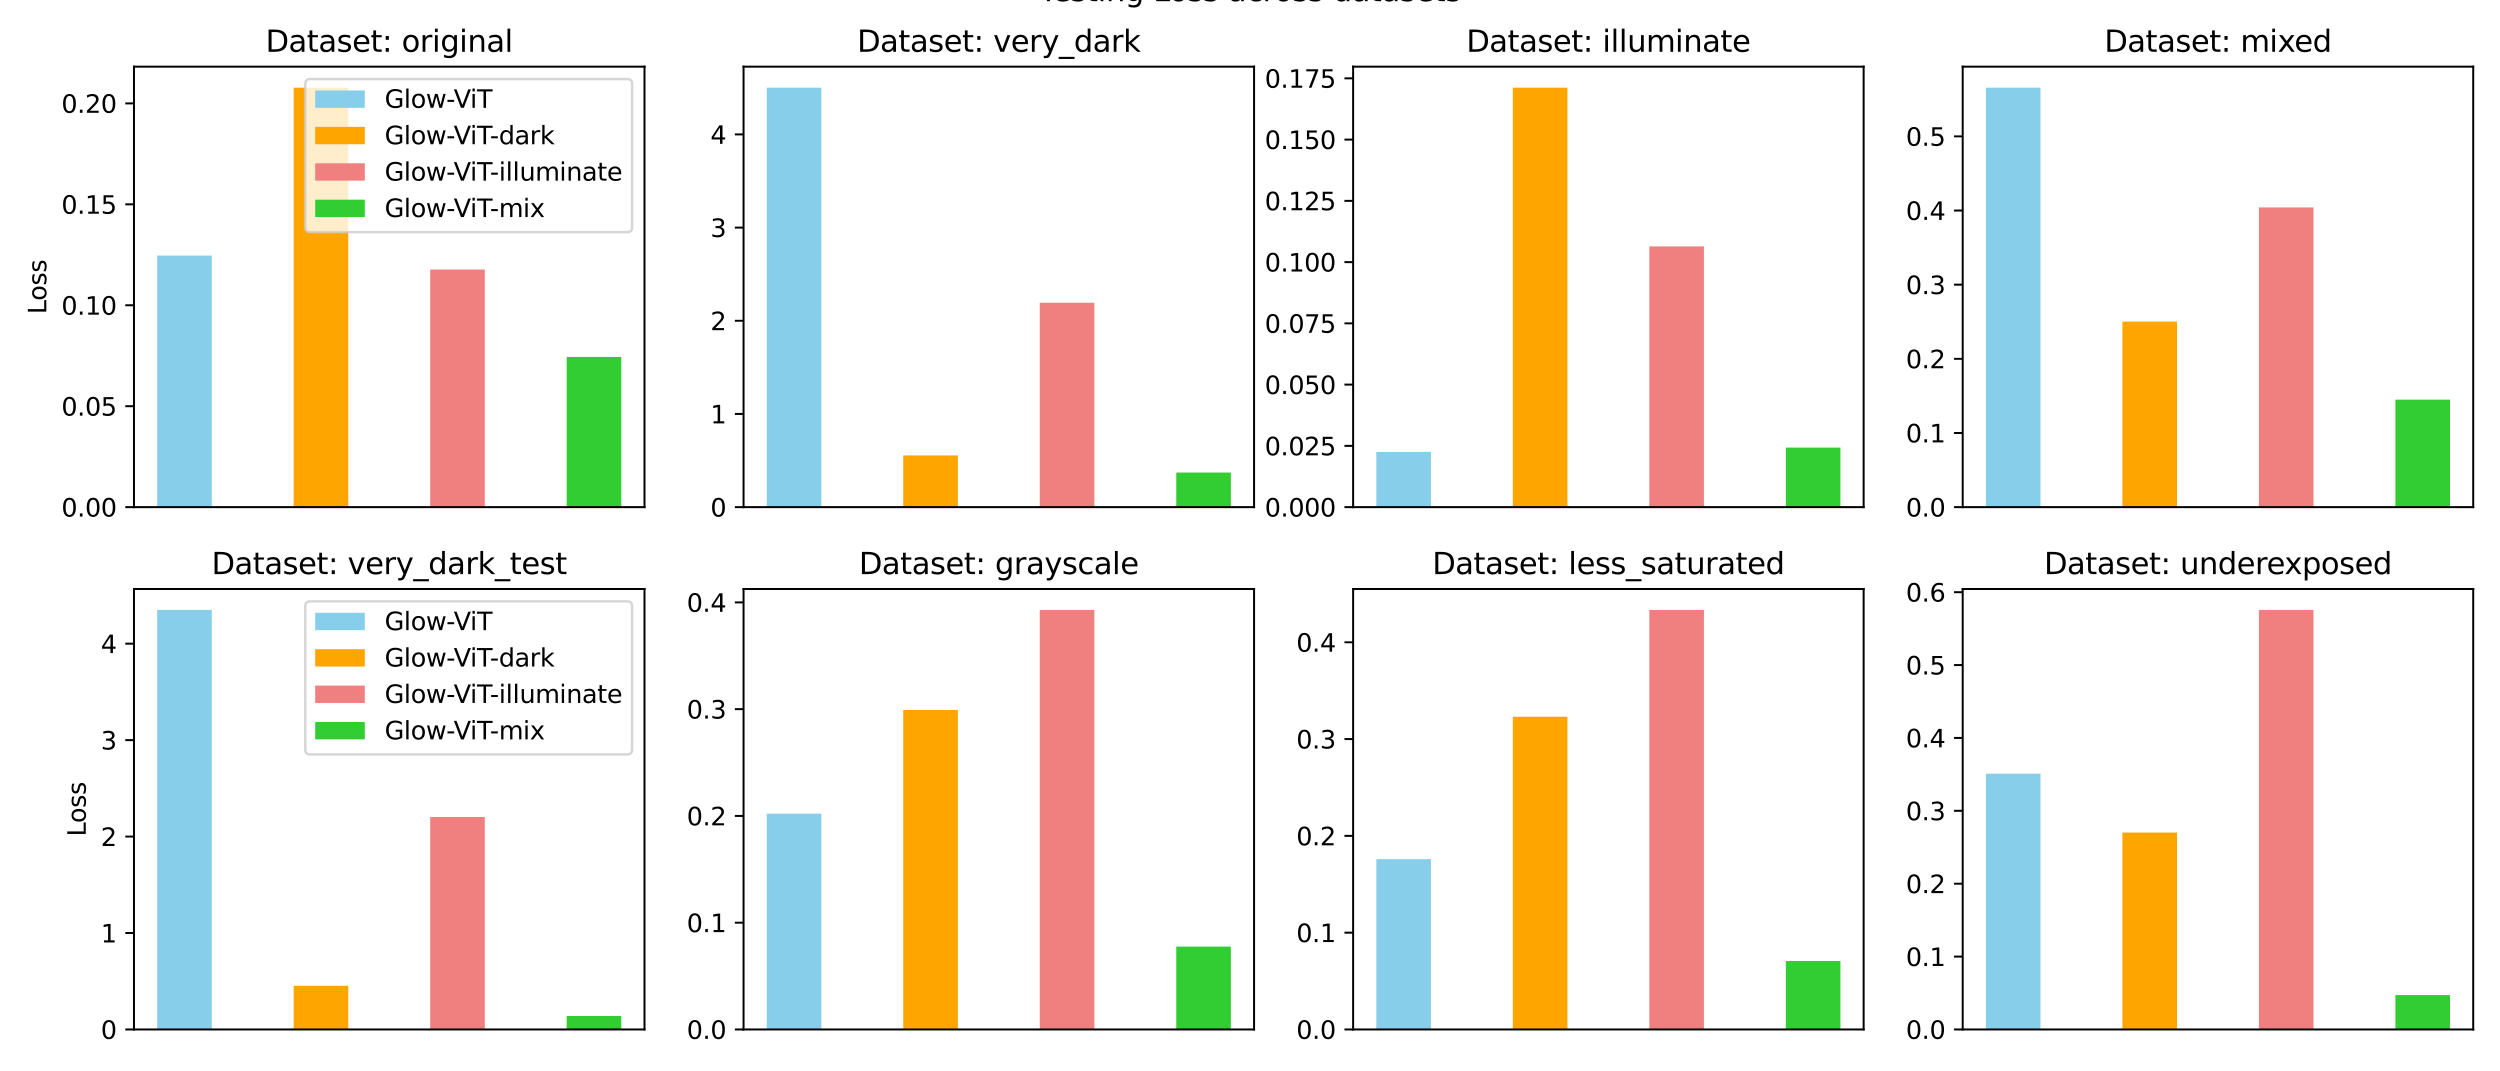 <?xml version="1.0" encoding="utf-8" standalone="no"?>
<!DOCTYPE svg PUBLIC "-//W3C//DTD SVG 1.1//EN"
  "http://www.w3.org/Graphics/SVG/1.1/DTD/svg11.dtd">
<svg xmlns:xlink="http://www.w3.org/1999/xlink" width="1008pt" height="432pt" viewBox="0 0 1008 432" xmlns="http://www.w3.org/2000/svg" version="1.1">
 <defs>
  <style type="text/css">*{stroke-linejoin: round; stroke-linecap: butt}</style>
 </defs>
 <g id="figure_1">
  <g id="patch_1">
   <path d="M 0 432 
L 1008 432 
L 1008 0 
L 0 0 
z
" style="fill: #ffffff"/>
  </g>
  <g id="axes_1">
   <g id="patch_2">
    <path d="M 54.02 204.48 
L 259.86 204.48 
L 259.86 26.88 
L 54.02 26.88 
z
" style="fill: #ffffff"/>
   </g>
   <g id="patch_3">
    <path d="M 63.376 204.48 
L 85.391 204.48 
L 85.391 103.059 
L 63.376 103.059 
z
" clip-path="url(#p33a2dabfcb)" style="fill: #87ceeb"/>
   </g>
   <g id="patch_4">
    <path d="M 118.414 204.48 
L 140.429 204.48 
L 140.429 35.337 
L 118.414 35.337 
z
" clip-path="url(#p33a2dabfcb)" style="fill: #ffa500"/>
   </g>
   <g id="patch_5">
    <path d="M 173.451 204.48 
L 195.466 204.48 
L 195.466 108.676 
L 173.451 108.676 
z
" clip-path="url(#p33a2dabfcb)" style="fill: #f08080"/>
   </g>
   <g id="patch_6">
    <path d="M 228.489 204.48 
L 250.504 204.48 
L 250.504 143.921 
L 228.489 143.921 
z
" clip-path="url(#p33a2dabfcb)" style="fill: #32cd32"/>
   </g>
   <g id="matplotlib.axis_1"/>
   <g id="matplotlib.axis_2">
    <g id="ytick_1">
     <g id="line2d_1">
      <defs>
       <path id="m8f3d6bfa20" d="M 0 0 
L -3.5 0 
" style="stroke: #000000; stroke-width: 0.8"/>
      </defs>
      <g>
       <use xlink:href="#m8f3d6bfa20" x="54.02" y="204.48" style="stroke: #000000; stroke-width: 0.8"/>
      </g>
     </g>
     <g id="text_1">
      <!-- 0.00 -->
      <g transform="translate(24.754 208.279) scale(0.1 -0.1)">
       <defs>
        <path id="DejaVuSans-30" d="M 2034 4250 
Q 1547 4250 1301 3770 
Q 1056 3291 1056 2328 
Q 1056 1369 1301 889 
Q 1547 409 2034 409 
Q 2525 409 2770 889 
Q 3016 1369 3016 2328 
Q 3016 3291 2770 3770 
Q 2525 4250 2034 4250 
z
M 2034 4750 
Q 2819 4750 3233 4129 
Q 3647 3509 3647 2328 
Q 3647 1150 3233 529 
Q 2819 -91 2034 -91 
Q 1250 -91 836 529 
Q 422 1150 422 2328 
Q 422 3509 836 4129 
Q 1250 4750 2034 4750 
z
" transform="scale(0.016)"/>
        <path id="DejaVuSans-2e" d="M 684 794 
L 1344 794 
L 1344 0 
L 684 0 
L 684 794 
z
" transform="scale(0.016)"/>
       </defs>
       <use xlink:href="#DejaVuSans-30"/>
       <use xlink:href="#DejaVuSans-2e" x="63.623"/>
       <use xlink:href="#DejaVuSans-30" x="95.41"/>
       <use xlink:href="#DejaVuSans-30" x="159.033"/>
      </g>
     </g>
    </g>
    <g id="ytick_2">
     <g id="line2d_2">
      <g>
       <use xlink:href="#m8f3d6bfa20" x="54.02" y="163.782" style="stroke: #000000; stroke-width: 0.8"/>
      </g>
     </g>
     <g id="text_2">
      <!-- 0.05 -->
      <g transform="translate(24.754 167.581) scale(0.1 -0.1)">
       <defs>
        <path id="DejaVuSans-35" d="M 691 4666 
L 3169 4666 
L 3169 4134 
L 1269 4134 
L 1269 2991 
Q 1406 3038 1543 3061 
Q 1681 3084 1819 3084 
Q 2600 3084 3056 2656 
Q 3513 2228 3513 1497 
Q 3513 744 3044 326 
Q 2575 -91 1722 -91 
Q 1428 -91 1123 -41 
Q 819 9 494 109 
L 494 744 
Q 775 591 1075 516 
Q 1375 441 1709 441 
Q 2250 441 2565 725 
Q 2881 1009 2881 1497 
Q 2881 1984 2565 2268 
Q 2250 2553 1709 2553 
Q 1456 2553 1204 2497 
Q 953 2441 691 2322 
L 691 4666 
z
" transform="scale(0.016)"/>
       </defs>
       <use xlink:href="#DejaVuSans-30"/>
       <use xlink:href="#DejaVuSans-2e" x="63.623"/>
       <use xlink:href="#DejaVuSans-30" x="95.41"/>
       <use xlink:href="#DejaVuSans-35" x="159.033"/>
      </g>
     </g>
    </g>
    <g id="ytick_3">
     <g id="line2d_3">
      <g>
       <use xlink:href="#m8f3d6bfa20" x="54.02" y="123.083" style="stroke: #000000; stroke-width: 0.8"/>
      </g>
     </g>
     <g id="text_3">
      <!-- 0.10 -->
      <g transform="translate(24.754 126.882) scale(0.1 -0.1)">
       <defs>
        <path id="DejaVuSans-31" d="M 794 531 
L 1825 531 
L 1825 4091 
L 703 3866 
L 703 4441 
L 1819 4666 
L 2450 4666 
L 2450 531 
L 3481 531 
L 3481 0 
L 794 0 
L 794 531 
z
" transform="scale(0.016)"/>
       </defs>
       <use xlink:href="#DejaVuSans-30"/>
       <use xlink:href="#DejaVuSans-2e" x="63.623"/>
       <use xlink:href="#DejaVuSans-31" x="95.41"/>
       <use xlink:href="#DejaVuSans-30" x="159.033"/>
      </g>
     </g>
    </g>
    <g id="ytick_4">
     <g id="line2d_4">
      <g>
       <use xlink:href="#m8f3d6bfa20" x="54.02" y="82.385" style="stroke: #000000; stroke-width: 0.8"/>
      </g>
     </g>
     <g id="text_4">
      <!-- 0.15 -->
      <g transform="translate(24.754 86.184) scale(0.1 -0.1)">
       <use xlink:href="#DejaVuSans-30"/>
       <use xlink:href="#DejaVuSans-2e" x="63.623"/>
       <use xlink:href="#DejaVuSans-31" x="95.41"/>
       <use xlink:href="#DejaVuSans-35" x="159.033"/>
      </g>
     </g>
    </g>
    <g id="ytick_5">
     <g id="line2d_5">
      <g>
       <use xlink:href="#m8f3d6bfa20" x="54.02" y="41.686" style="stroke: #000000; stroke-width: 0.8"/>
      </g>
     </g>
     <g id="text_5">
      <!-- 0.20 -->
      <g transform="translate(24.754 45.485) scale(0.1 -0.1)">
       <defs>
        <path id="DejaVuSans-32" d="M 1228 531 
L 3431 531 
L 3431 0 
L 469 0 
L 469 531 
Q 828 903 1448 1529 
Q 2069 2156 2228 2338 
Q 2531 2678 2651 2914 
Q 2772 3150 2772 3378 
Q 2772 3750 2511 3984 
Q 2250 4219 1831 4219 
Q 1534 4219 1204 4116 
Q 875 4013 500 3803 
L 500 4441 
Q 881 4594 1212 4672 
Q 1544 4750 1819 4750 
Q 2544 4750 2975 4387 
Q 3406 4025 3406 3419 
Q 3406 3131 3298 2873 
Q 3191 2616 2906 2266 
Q 2828 2175 2409 1742 
Q 1991 1309 1228 531 
z
" transform="scale(0.016)"/>
       </defs>
       <use xlink:href="#DejaVuSans-30"/>
       <use xlink:href="#DejaVuSans-2e" x="63.623"/>
       <use xlink:href="#DejaVuSans-32" x="95.41"/>
       <use xlink:href="#DejaVuSans-30" x="159.033"/>
      </g>
     </g>
    </g>
    <g id="text_6">
     <!-- Loss -->
     <g transform="translate(18.675 126.647) rotate(-90) scale(0.1 -0.1)">
      <defs>
       <path id="DejaVuSans-4c" d="M 628 4666 
L 1259 4666 
L 1259 531 
L 3531 531 
L 3531 0 
L 628 0 
L 628 4666 
z
" transform="scale(0.016)"/>
       <path id="DejaVuSans-6f" d="M 1959 3097 
Q 1497 3097 1228 2736 
Q 959 2375 959 1747 
Q 959 1119 1226 758 
Q 1494 397 1959 397 
Q 2419 397 2687 759 
Q 2956 1122 2956 1747 
Q 2956 2369 2687 2733 
Q 2419 3097 1959 3097 
z
M 1959 3584 
Q 2709 3584 3137 3096 
Q 3566 2609 3566 1747 
Q 3566 888 3137 398 
Q 2709 -91 1959 -91 
Q 1206 -91 779 398 
Q 353 888 353 1747 
Q 353 2609 779 3096 
Q 1206 3584 1959 3584 
z
" transform="scale(0.016)"/>
       <path id="DejaVuSans-73" d="M 2834 3397 
L 2834 2853 
Q 2591 2978 2328 3040 
Q 2066 3103 1784 3103 
Q 1356 3103 1142 2972 
Q 928 2841 928 2578 
Q 928 2378 1081 2264 
Q 1234 2150 1697 2047 
L 1894 2003 
Q 2506 1872 2764 1633 
Q 3022 1394 3022 966 
Q 3022 478 2636 193 
Q 2250 -91 1575 -91 
Q 1294 -91 989 -36 
Q 684 19 347 128 
L 347 722 
Q 666 556 975 473 
Q 1284 391 1588 391 
Q 1994 391 2212 530 
Q 2431 669 2431 922 
Q 2431 1156 2273 1281 
Q 2116 1406 1581 1522 
L 1381 1569 
Q 847 1681 609 1914 
Q 372 2147 372 2553 
Q 372 3047 722 3315 
Q 1072 3584 1716 3584 
Q 2034 3584 2315 3537 
Q 2597 3491 2834 3397 
z
" transform="scale(0.016)"/>
      </defs>
      <use xlink:href="#DejaVuSans-4c"/>
      <use xlink:href="#DejaVuSans-6f" x="53.963"/>
      <use xlink:href="#DejaVuSans-73" x="115.145"/>
      <use xlink:href="#DejaVuSans-73" x="167.244"/>
     </g>
    </g>
   </g>
   <g id="patch_7">
    <path d="M 54.02 204.48 
L 54.02 26.88 
" style="fill: none; stroke: #000000; stroke-width: 0.8; stroke-linejoin: miter; stroke-linecap: square"/>
   </g>
   <g id="patch_8">
    <path d="M 259.86 204.48 
L 259.86 26.88 
" style="fill: none; stroke: #000000; stroke-width: 0.8; stroke-linejoin: miter; stroke-linecap: square"/>
   </g>
   <g id="patch_9">
    <path d="M 54.02 204.48 
L 259.86 204.48 
" style="fill: none; stroke: #000000; stroke-width: 0.8; stroke-linejoin: miter; stroke-linecap: square"/>
   </g>
   <g id="patch_10">
    <path d="M 54.02 26.88 
L 259.86 26.88 
" style="fill: none; stroke: #000000; stroke-width: 0.8; stroke-linejoin: miter; stroke-linecap: square"/>
   </g>
   <g id="text_7">
    <!-- Dataset: original -->
    <g transform="translate(107.089 20.88) scale(0.12 -0.12)">
     <defs>
      <path id="DejaVuSans-44" d="M 1259 4147 
L 1259 519 
L 2022 519 
Q 2988 519 3436 956 
Q 3884 1394 3884 2338 
Q 3884 3275 3436 3711 
Q 2988 4147 2022 4147 
L 1259 4147 
z
M 628 4666 
L 1925 4666 
Q 3281 4666 3915 4102 
Q 4550 3538 4550 2338 
Q 4550 1131 3912 565 
Q 3275 0 1925 0 
L 628 0 
L 628 4666 
z
" transform="scale(0.016)"/>
      <path id="DejaVuSans-61" d="M 2194 1759 
Q 1497 1759 1228 1600 
Q 959 1441 959 1056 
Q 959 750 1161 570 
Q 1363 391 1709 391 
Q 2188 391 2477 730 
Q 2766 1069 2766 1631 
L 2766 1759 
L 2194 1759 
z
M 3341 1997 
L 3341 0 
L 2766 0 
L 2766 531 
Q 2569 213 2275 61 
Q 1981 -91 1556 -91 
Q 1019 -91 701 211 
Q 384 513 384 1019 
Q 384 1609 779 1909 
Q 1175 2209 1959 2209 
L 2766 2209 
L 2766 2266 
Q 2766 2663 2505 2880 
Q 2244 3097 1772 3097 
Q 1472 3097 1187 3025 
Q 903 2953 641 2809 
L 641 3341 
Q 956 3463 1253 3523 
Q 1550 3584 1831 3584 
Q 2591 3584 2966 3190 
Q 3341 2797 3341 1997 
z
" transform="scale(0.016)"/>
      <path id="DejaVuSans-74" d="M 1172 4494 
L 1172 3500 
L 2356 3500 
L 2356 3053 
L 1172 3053 
L 1172 1153 
Q 1172 725 1289 603 
Q 1406 481 1766 481 
L 2356 481 
L 2356 0 
L 1766 0 
Q 1100 0 847 248 
Q 594 497 594 1153 
L 594 3053 
L 172 3053 
L 172 3500 
L 594 3500 
L 594 4494 
L 1172 4494 
z
" transform="scale(0.016)"/>
      <path id="DejaVuSans-65" d="M 3597 1894 
L 3597 1613 
L 953 1613 
Q 991 1019 1311 708 
Q 1631 397 2203 397 
Q 2534 397 2845 478 
Q 3156 559 3463 722 
L 3463 178 
Q 3153 47 2828 -22 
Q 2503 -91 2169 -91 
Q 1331 -91 842 396 
Q 353 884 353 1716 
Q 353 2575 817 3079 
Q 1281 3584 2069 3584 
Q 2775 3584 3186 3129 
Q 3597 2675 3597 1894 
z
M 3022 2063 
Q 3016 2534 2758 2815 
Q 2500 3097 2075 3097 
Q 1594 3097 1305 2825 
Q 1016 2553 972 2059 
L 3022 2063 
z
" transform="scale(0.016)"/>
      <path id="DejaVuSans-3a" d="M 750 794 
L 1409 794 
L 1409 0 
L 750 0 
L 750 794 
z
M 750 3309 
L 1409 3309 
L 1409 2516 
L 750 2516 
L 750 3309 
z
" transform="scale(0.016)"/>
      <path id="DejaVuSans-20" transform="scale(0.016)"/>
      <path id="DejaVuSans-72" d="M 2631 2963 
Q 2534 3019 2420 3045 
Q 2306 3072 2169 3072 
Q 1681 3072 1420 2755 
Q 1159 2438 1159 1844 
L 1159 0 
L 581 0 
L 581 3500 
L 1159 3500 
L 1159 2956 
Q 1341 3275 1631 3429 
Q 1922 3584 2338 3584 
Q 2397 3584 2469 3576 
Q 2541 3569 2628 3553 
L 2631 2963 
z
" transform="scale(0.016)"/>
      <path id="DejaVuSans-69" d="M 603 3500 
L 1178 3500 
L 1178 0 
L 603 0 
L 603 3500 
z
M 603 4863 
L 1178 4863 
L 1178 4134 
L 603 4134 
L 603 4863 
z
" transform="scale(0.016)"/>
      <path id="DejaVuSans-67" d="M 2906 1791 
Q 2906 2416 2648 2759 
Q 2391 3103 1925 3103 
Q 1463 3103 1205 2759 
Q 947 2416 947 1791 
Q 947 1169 1205 825 
Q 1463 481 1925 481 
Q 2391 481 2648 825 
Q 2906 1169 2906 1791 
z
M 3481 434 
Q 3481 -459 3084 -895 
Q 2688 -1331 1869 -1331 
Q 1566 -1331 1297 -1286 
Q 1028 -1241 775 -1147 
L 775 -588 
Q 1028 -725 1275 -790 
Q 1522 -856 1778 -856 
Q 2344 -856 2625 -561 
Q 2906 -266 2906 331 
L 2906 616 
Q 2728 306 2450 153 
Q 2172 0 1784 0 
Q 1141 0 747 490 
Q 353 981 353 1791 
Q 353 2603 747 3093 
Q 1141 3584 1784 3584 
Q 2172 3584 2450 3431 
Q 2728 3278 2906 2969 
L 2906 3500 
L 3481 3500 
L 3481 434 
z
" transform="scale(0.016)"/>
      <path id="DejaVuSans-6e" d="M 3513 2113 
L 3513 0 
L 2938 0 
L 2938 2094 
Q 2938 2591 2744 2837 
Q 2550 3084 2163 3084 
Q 1697 3084 1428 2787 
Q 1159 2491 1159 1978 
L 1159 0 
L 581 0 
L 581 3500 
L 1159 3500 
L 1159 2956 
Q 1366 3272 1645 3428 
Q 1925 3584 2291 3584 
Q 2894 3584 3203 3211 
Q 3513 2838 3513 2113 
z
" transform="scale(0.016)"/>
      <path id="DejaVuSans-6c" d="M 603 4863 
L 1178 4863 
L 1178 0 
L 603 0 
L 603 4863 
z
" transform="scale(0.016)"/>
     </defs>
     <use xlink:href="#DejaVuSans-44"/>
     <use xlink:href="#DejaVuSans-61" x="77.002"/>
     <use xlink:href="#DejaVuSans-74" x="138.281"/>
     <use xlink:href="#DejaVuSans-61" x="177.49"/>
     <use xlink:href="#DejaVuSans-73" x="238.77"/>
     <use xlink:href="#DejaVuSans-65" x="290.869"/>
     <use xlink:href="#DejaVuSans-74" x="352.393"/>
     <use xlink:href="#DejaVuSans-3a" x="391.602"/>
     <use xlink:href="#DejaVuSans-20" x="425.293"/>
     <use xlink:href="#DejaVuSans-6f" x="457.08"/>
     <use xlink:href="#DejaVuSans-72" x="518.262"/>
     <use xlink:href="#DejaVuSans-69" x="559.375"/>
     <use xlink:href="#DejaVuSans-67" x="587.158"/>
     <use xlink:href="#DejaVuSans-69" x="650.635"/>
     <use xlink:href="#DejaVuSans-6e" x="678.418"/>
     <use xlink:href="#DejaVuSans-61" x="741.797"/>
     <use xlink:href="#DejaVuSans-6c" x="803.076"/>
    </g>
   </g>
   <g id="legend_1">
    <g id="patch_11">
     <path d="M 125.09 93.593 
L 252.86 93.593 
Q 254.86 93.593 254.86 91.593 
L 254.86 33.88 
Q 254.86 31.88 252.86 31.88 
L 125.09 31.88 
Q 123.09 31.88 123.09 33.88 
L 123.09 91.593 
Q 123.09 93.593 125.09 93.593 
z
" style="fill: #ffffff; opacity: 0.8; stroke: #cccccc; stroke-linejoin: miter"/>
    </g>
    <g id="patch_12">
     <path d="M 127.09 43.478 
L 147.09 43.478 
L 147.09 36.478 
L 127.09 36.478 
z
" style="fill: #87ceeb"/>
    </g>
    <g id="text_8">
     <!-- Glow-ViT -->
     <g transform="translate(155.09 43.478) scale(0.1 -0.1)">
      <defs>
       <path id="DejaVuSans-47" d="M 3809 666 
L 3809 1919 
L 2778 1919 
L 2778 2438 
L 4434 2438 
L 4434 434 
Q 4069 175 3628 42 
Q 3188 -91 2688 -91 
Q 1594 -91 976 548 
Q 359 1188 359 2328 
Q 359 3472 976 4111 
Q 1594 4750 2688 4750 
Q 3144 4750 3555 4637 
Q 3966 4525 4313 4306 
L 4313 3634 
Q 3963 3931 3569 4081 
Q 3175 4231 2741 4231 
Q 1884 4231 1454 3753 
Q 1025 3275 1025 2328 
Q 1025 1384 1454 906 
Q 1884 428 2741 428 
Q 3075 428 3337 486 
Q 3600 544 3809 666 
z
" transform="scale(0.016)"/>
       <path id="DejaVuSans-77" d="M 269 3500 
L 844 3500 
L 1563 769 
L 2278 3500 
L 2956 3500 
L 3675 769 
L 4391 3500 
L 4966 3500 
L 4050 0 
L 3372 0 
L 2619 2869 
L 1863 0 
L 1184 0 
L 269 3500 
z
" transform="scale(0.016)"/>
       <path id="DejaVuSans-2d" d="M 313 2009 
L 1997 2009 
L 1997 1497 
L 313 1497 
L 313 2009 
z
" transform="scale(0.016)"/>
       <path id="DejaVuSans-56" d="M 1831 0 
L 50 4666 
L 709 4666 
L 2188 738 
L 3669 4666 
L 4325 4666 
L 2547 0 
L 1831 0 
z
" transform="scale(0.016)"/>
       <path id="DejaVuSans-54" d="M -19 4666 
L 3928 4666 
L 3928 4134 
L 2272 4134 
L 2272 0 
L 1638 0 
L 1638 4134 
L -19 4134 
L -19 4666 
z
" transform="scale(0.016)"/>
      </defs>
      <use xlink:href="#DejaVuSans-47"/>
      <use xlink:href="#DejaVuSans-6c" x="77.49"/>
      <use xlink:href="#DejaVuSans-6f" x="105.273"/>
      <use xlink:href="#DejaVuSans-77" x="166.455"/>
      <use xlink:href="#DejaVuSans-2d" x="248.242"/>
      <use xlink:href="#DejaVuSans-56" x="278.451"/>
      <use xlink:href="#DejaVuSans-69" x="344.609"/>
      <use xlink:href="#DejaVuSans-54" x="372.393"/>
     </g>
    </g>
    <g id="patch_13">
     <path d="M 127.09 58.157 
L 147.09 58.157 
L 147.09 51.157 
L 127.09 51.157 
z
" style="fill: #ffa500"/>
    </g>
    <g id="text_9">
     <!-- Glow-ViT-dark -->
     <g transform="translate(155.09 58.157) scale(0.1 -0.1)">
      <defs>
       <path id="DejaVuSans-64" d="M 2906 2969 
L 2906 4863 
L 3481 4863 
L 3481 0 
L 2906 0 
L 2906 525 
Q 2725 213 2448 61 
Q 2172 -91 1784 -91 
Q 1150 -91 751 415 
Q 353 922 353 1747 
Q 353 2572 751 3078 
Q 1150 3584 1784 3584 
Q 2172 3584 2448 3432 
Q 2725 3281 2906 2969 
z
M 947 1747 
Q 947 1113 1208 752 
Q 1469 391 1925 391 
Q 2381 391 2643 752 
Q 2906 1113 2906 1747 
Q 2906 2381 2643 2742 
Q 2381 3103 1925 3103 
Q 1469 3103 1208 2742 
Q 947 2381 947 1747 
z
" transform="scale(0.016)"/>
       <path id="DejaVuSans-6b" d="M 581 4863 
L 1159 4863 
L 1159 1991 
L 2875 3500 
L 3609 3500 
L 1753 1863 
L 3688 0 
L 2938 0 
L 1159 1709 
L 1159 0 
L 581 0 
L 581 4863 
z
" transform="scale(0.016)"/>
      </defs>
      <use xlink:href="#DejaVuSans-47"/>
      <use xlink:href="#DejaVuSans-6c" x="77.49"/>
      <use xlink:href="#DejaVuSans-6f" x="105.273"/>
      <use xlink:href="#DejaVuSans-77" x="166.455"/>
      <use xlink:href="#DejaVuSans-2d" x="248.242"/>
      <use xlink:href="#DejaVuSans-56" x="278.451"/>
      <use xlink:href="#DejaVuSans-69" x="344.609"/>
      <use xlink:href="#DejaVuSans-54" x="372.393"/>
      <use xlink:href="#DejaVuSans-2d" x="424.352"/>
      <use xlink:href="#DejaVuSans-64" x="460.436"/>
      <use xlink:href="#DejaVuSans-61" x="523.912"/>
      <use xlink:href="#DejaVuSans-72" x="585.191"/>
      <use xlink:href="#DejaVuSans-6b" x="626.305"/>
     </g>
    </g>
    <g id="patch_14">
     <path d="M 127.09 72.835 
L 147.09 72.835 
L 147.09 65.835 
L 127.09 65.835 
z
" style="fill: #f08080"/>
    </g>
    <g id="text_10">
     <!-- Glow-ViT-illuminate -->
     <g transform="translate(155.09 72.835) scale(0.1 -0.1)">
      <defs>
       <path id="DejaVuSans-75" d="M 544 1381 
L 544 3500 
L 1119 3500 
L 1119 1403 
Q 1119 906 1312 657 
Q 1506 409 1894 409 
Q 2359 409 2629 706 
Q 2900 1003 2900 1516 
L 2900 3500 
L 3475 3500 
L 3475 0 
L 2900 0 
L 2900 538 
Q 2691 219 2414 64 
Q 2138 -91 1772 -91 
Q 1169 -91 856 284 
Q 544 659 544 1381 
z
M 1991 3584 
L 1991 3584 
z
" transform="scale(0.016)"/>
       <path id="DejaVuSans-6d" d="M 3328 2828 
Q 3544 3216 3844 3400 
Q 4144 3584 4550 3584 
Q 5097 3584 5394 3201 
Q 5691 2819 5691 2113 
L 5691 0 
L 5113 0 
L 5113 2094 
Q 5113 2597 4934 2840 
Q 4756 3084 4391 3084 
Q 3944 3084 3684 2787 
Q 3425 2491 3425 1978 
L 3425 0 
L 2847 0 
L 2847 2094 
Q 2847 2600 2669 2842 
Q 2491 3084 2119 3084 
Q 1678 3084 1418 2786 
Q 1159 2488 1159 1978 
L 1159 0 
L 581 0 
L 581 3500 
L 1159 3500 
L 1159 2956 
Q 1356 3278 1631 3431 
Q 1906 3584 2284 3584 
Q 2666 3584 2933 3390 
Q 3200 3197 3328 2828 
z
" transform="scale(0.016)"/>
      </defs>
      <use xlink:href="#DejaVuSans-47"/>
      <use xlink:href="#DejaVuSans-6c" x="77.49"/>
      <use xlink:href="#DejaVuSans-6f" x="105.273"/>
      <use xlink:href="#DejaVuSans-77" x="166.455"/>
      <use xlink:href="#DejaVuSans-2d" x="248.242"/>
      <use xlink:href="#DejaVuSans-56" x="278.451"/>
      <use xlink:href="#DejaVuSans-69" x="344.609"/>
      <use xlink:href="#DejaVuSans-54" x="372.393"/>
      <use xlink:href="#DejaVuSans-2d" x="424.352"/>
      <use xlink:href="#DejaVuSans-69" x="460.436"/>
      <use xlink:href="#DejaVuSans-6c" x="488.219"/>
      <use xlink:href="#DejaVuSans-6c" x="516.002"/>
      <use xlink:href="#DejaVuSans-75" x="543.785"/>
      <use xlink:href="#DejaVuSans-6d" x="607.164"/>
      <use xlink:href="#DejaVuSans-69" x="704.576"/>
      <use xlink:href="#DejaVuSans-6e" x="732.359"/>
      <use xlink:href="#DejaVuSans-61" x="795.738"/>
      <use xlink:href="#DejaVuSans-74" x="857.018"/>
      <use xlink:href="#DejaVuSans-65" x="896.227"/>
     </g>
    </g>
    <g id="patch_15">
     <path d="M 127.09 87.513 
L 147.09 87.513 
L 147.09 80.513 
L 127.09 80.513 
z
" style="fill: #32cd32"/>
    </g>
    <g id="text_11">
     <!-- Glow-ViT-mix -->
     <g transform="translate(155.09 87.513) scale(0.1 -0.1)">
      <defs>
       <path id="DejaVuSans-78" d="M 3513 3500 
L 2247 1797 
L 3578 0 
L 2900 0 
L 1881 1375 
L 863 0 
L 184 0 
L 1544 1831 
L 300 3500 
L 978 3500 
L 1906 2253 
L 2834 3500 
L 3513 3500 
z
" transform="scale(0.016)"/>
      </defs>
      <use xlink:href="#DejaVuSans-47"/>
      <use xlink:href="#DejaVuSans-6c" x="77.49"/>
      <use xlink:href="#DejaVuSans-6f" x="105.273"/>
      <use xlink:href="#DejaVuSans-77" x="166.455"/>
      <use xlink:href="#DejaVuSans-2d" x="248.242"/>
      <use xlink:href="#DejaVuSans-56" x="278.451"/>
      <use xlink:href="#DejaVuSans-69" x="344.609"/>
      <use xlink:href="#DejaVuSans-54" x="372.393"/>
      <use xlink:href="#DejaVuSans-2d" x="424.352"/>
      <use xlink:href="#DejaVuSans-6d" x="460.436"/>
      <use xlink:href="#DejaVuSans-69" x="557.848"/>
      <use xlink:href="#DejaVuSans-78" x="585.631"/>
     </g>
    </g>
   </g>
  </g>
  <g id="axes_2">
   <g id="patch_16">
    <path d="M 299.8 204.48 
L 505.64 204.48 
L 505.64 26.88 
L 299.8 26.88 
z
" style="fill: #ffffff"/>
   </g>
   <g id="patch_17">
    <path d="M 309.156 204.48 
L 331.171 204.48 
L 331.171 35.337 
L 309.156 35.337 
z
" clip-path="url(#pa0c6d27537)" style="fill: #87ceeb"/>
   </g>
   <g id="patch_18">
    <path d="M 364.194 204.48 
L 386.209 204.48 
L 386.209 183.612 
L 364.194 183.612 
z
" clip-path="url(#pa0c6d27537)" style="fill: #ffa500"/>
   </g>
   <g id="patch_19">
    <path d="M 419.231 204.48 
L 441.246 204.48 
L 441.246 122.05 
L 419.231 122.05 
z
" clip-path="url(#pa0c6d27537)" style="fill: #f08080"/>
   </g>
   <g id="patch_20">
    <path d="M 474.269 204.48 
L 496.284 204.48 
L 496.284 190.522 
L 474.269 190.522 
z
" clip-path="url(#pa0c6d27537)" style="fill: #32cd32"/>
   </g>
   <g id="matplotlib.axis_3"/>
   <g id="matplotlib.axis_4">
    <g id="ytick_6">
     <g id="line2d_6">
      <g>
       <use xlink:href="#m8f3d6bfa20" x="299.8" y="204.48" style="stroke: #000000; stroke-width: 0.8"/>
      </g>
     </g>
     <g id="text_12">
      <!-- 0 -->
      <g transform="translate(286.438 208.279) scale(0.1 -0.1)">
       <use xlink:href="#DejaVuSans-30"/>
      </g>
     </g>
    </g>
    <g id="ytick_7">
     <g id="line2d_7">
      <g>
       <use xlink:href="#m8f3d6bfa20" x="299.8" y="166.908" style="stroke: #000000; stroke-width: 0.8"/>
      </g>
     </g>
     <g id="text_13">
      <!-- 1 -->
      <g transform="translate(286.438 170.707) scale(0.1 -0.1)">
       <use xlink:href="#DejaVuSans-31"/>
      </g>
     </g>
    </g>
    <g id="ytick_8">
     <g id="line2d_8">
      <g>
       <use xlink:href="#m8f3d6bfa20" x="299.8" y="129.335" style="stroke: #000000; stroke-width: 0.8"/>
      </g>
     </g>
     <g id="text_14">
      <!-- 2 -->
      <g transform="translate(286.438 133.135) scale(0.1 -0.1)">
       <use xlink:href="#DejaVuSans-32"/>
      </g>
     </g>
    </g>
    <g id="ytick_9">
     <g id="line2d_9">
      <g>
       <use xlink:href="#m8f3d6bfa20" x="299.8" y="91.763" style="stroke: #000000; stroke-width: 0.8"/>
      </g>
     </g>
     <g id="text_15">
      <!-- 3 -->
      <g transform="translate(286.438 95.562) scale(0.1 -0.1)">
       <defs>
        <path id="DejaVuSans-33" d="M 2597 2516 
Q 3050 2419 3304 2112 
Q 3559 1806 3559 1356 
Q 3559 666 3084 287 
Q 2609 -91 1734 -91 
Q 1441 -91 1130 -33 
Q 819 25 488 141 
L 488 750 
Q 750 597 1062 519 
Q 1375 441 1716 441 
Q 2309 441 2620 675 
Q 2931 909 2931 1356 
Q 2931 1769 2642 2001 
Q 2353 2234 1838 2234 
L 1294 2234 
L 1294 2753 
L 1863 2753 
Q 2328 2753 2575 2939 
Q 2822 3125 2822 3475 
Q 2822 3834 2567 4026 
Q 2313 4219 1838 4219 
Q 1578 4219 1281 4162 
Q 984 4106 628 3988 
L 628 4550 
Q 988 4650 1302 4700 
Q 1616 4750 1894 4750 
Q 2613 4750 3031 4423 
Q 3450 4097 3450 3541 
Q 3450 3153 3228 2886 
Q 3006 2619 2597 2516 
z
" transform="scale(0.016)"/>
       </defs>
       <use xlink:href="#DejaVuSans-33"/>
      </g>
     </g>
    </g>
    <g id="ytick_10">
     <g id="line2d_10">
      <g>
       <use xlink:href="#m8f3d6bfa20" x="299.8" y="54.191" style="stroke: #000000; stroke-width: 0.8"/>
      </g>
     </g>
     <g id="text_16">
      <!-- 4 -->
      <g transform="translate(286.438 57.99) scale(0.1 -0.1)">
       <defs>
        <path id="DejaVuSans-34" d="M 2419 4116 
L 825 1625 
L 2419 1625 
L 2419 4116 
z
M 2253 4666 
L 3047 4666 
L 3047 1625 
L 3713 1625 
L 3713 1100 
L 3047 1100 
L 3047 0 
L 2419 0 
L 2419 1100 
L 313 1100 
L 313 1709 
L 2253 4666 
z
" transform="scale(0.016)"/>
       </defs>
       <use xlink:href="#DejaVuSans-34"/>
      </g>
     </g>
    </g>
   </g>
   <g id="patch_21">
    <path d="M 299.8 204.48 
L 299.8 26.88 
" style="fill: none; stroke: #000000; stroke-width: 0.8; stroke-linejoin: miter; stroke-linecap: square"/>
   </g>
   <g id="patch_22">
    <path d="M 505.64 204.48 
L 505.64 26.88 
" style="fill: none; stroke: #000000; stroke-width: 0.8; stroke-linejoin: miter; stroke-linecap: square"/>
   </g>
   <g id="patch_23">
    <path d="M 299.8 204.48 
L 505.64 204.48 
" style="fill: none; stroke: #000000; stroke-width: 0.8; stroke-linejoin: miter; stroke-linecap: square"/>
   </g>
   <g id="patch_24">
    <path d="M 299.8 26.88 
L 505.64 26.88 
" style="fill: none; stroke: #000000; stroke-width: 0.8; stroke-linejoin: miter; stroke-linecap: square"/>
   </g>
   <g id="text_17">
    <!-- Dataset: very_dark -->
    <g transform="translate(345.608 20.88) scale(0.12 -0.12)">
     <defs>
      <path id="DejaVuSans-76" d="M 191 3500 
L 800 3500 
L 1894 563 
L 2988 3500 
L 3597 3500 
L 2284 0 
L 1503 0 
L 191 3500 
z
" transform="scale(0.016)"/>
      <path id="DejaVuSans-79" d="M 2059 -325 
Q 1816 -950 1584 -1140 
Q 1353 -1331 966 -1331 
L 506 -1331 
L 506 -850 
L 844 -850 
Q 1081 -850 1212 -737 
Q 1344 -625 1503 -206 
L 1606 56 
L 191 3500 
L 800 3500 
L 1894 763 
L 2988 3500 
L 3597 3500 
L 2059 -325 
z
" transform="scale(0.016)"/>
      <path id="DejaVuSans-5f" d="M 3263 -1063 
L 3263 -1509 
L -63 -1509 
L -63 -1063 
L 3263 -1063 
z
" transform="scale(0.016)"/>
     </defs>
     <use xlink:href="#DejaVuSans-44"/>
     <use xlink:href="#DejaVuSans-61" x="77.002"/>
     <use xlink:href="#DejaVuSans-74" x="138.281"/>
     <use xlink:href="#DejaVuSans-61" x="177.49"/>
     <use xlink:href="#DejaVuSans-73" x="238.77"/>
     <use xlink:href="#DejaVuSans-65" x="290.869"/>
     <use xlink:href="#DejaVuSans-74" x="352.393"/>
     <use xlink:href="#DejaVuSans-3a" x="391.602"/>
     <use xlink:href="#DejaVuSans-20" x="425.293"/>
     <use xlink:href="#DejaVuSans-76" x="457.08"/>
     <use xlink:href="#DejaVuSans-65" x="516.26"/>
     <use xlink:href="#DejaVuSans-72" x="577.783"/>
     <use xlink:href="#DejaVuSans-79" x="618.896"/>
     <use xlink:href="#DejaVuSans-5f" x="678.076"/>
     <use xlink:href="#DejaVuSans-64" x="728.076"/>
     <use xlink:href="#DejaVuSans-61" x="791.553"/>
     <use xlink:href="#DejaVuSans-72" x="852.832"/>
     <use xlink:href="#DejaVuSans-6b" x="893.945"/>
    </g>
   </g>
  </g>
  <g id="axes_3">
   <g id="patch_25">
    <path d="M 545.58 204.48 
L 751.42 204.48 
L 751.42 26.88 
L 545.58 26.88 
z
" style="fill: #ffffff"/>
   </g>
   <g id="patch_26">
    <path d="M 554.936 204.48 
L 576.951 204.48 
L 576.951 182.25 
L 554.936 182.25 
z
" clip-path="url(#pc708ae2363)" style="fill: #87ceeb"/>
   </g>
   <g id="patch_27">
    <path d="M 609.974 204.48 
L 631.989 204.48 
L 631.989 35.337 
L 609.974 35.337 
z
" clip-path="url(#pc708ae2363)" style="fill: #ffa500"/>
   </g>
   <g id="patch_28">
    <path d="M 665.011 204.48 
L 687.026 204.48 
L 687.026 99.359 
L 665.011 99.359 
z
" clip-path="url(#pc708ae2363)" style="fill: #f08080"/>
   </g>
   <g id="patch_29">
    <path d="M 720.049 204.48 
L 742.064 204.48 
L 742.064 180.472 
L 720.049 180.472 
z
" clip-path="url(#pc708ae2363)" style="fill: #32cd32"/>
   </g>
   <g id="matplotlib.axis_5"/>
   <g id="matplotlib.axis_6">
    <g id="ytick_11">
     <g id="line2d_11">
      <g>
       <use xlink:href="#m8f3d6bfa20" x="545.58" y="204.48" style="stroke: #000000; stroke-width: 0.8"/>
      </g>
     </g>
     <g id="text_18">
      <!-- 0.000 -->
      <g transform="translate(509.952 208.279) scale(0.1 -0.1)">
       <use xlink:href="#DejaVuSans-30"/>
       <use xlink:href="#DejaVuSans-2e" x="63.623"/>
       <use xlink:href="#DejaVuSans-30" x="95.41"/>
       <use xlink:href="#DejaVuSans-30" x="159.033"/>
       <use xlink:href="#DejaVuSans-30" x="222.656"/>
      </g>
     </g>
    </g>
    <g id="ytick_12">
     <g id="line2d_12">
      <g>
       <use xlink:href="#m8f3d6bfa20" x="545.58" y="179.78" style="stroke: #000000; stroke-width: 0.8"/>
      </g>
     </g>
     <g id="text_19">
      <!-- 0.025 -->
      <g transform="translate(509.952 183.58) scale(0.1 -0.1)">
       <use xlink:href="#DejaVuSans-30"/>
       <use xlink:href="#DejaVuSans-2e" x="63.623"/>
       <use xlink:href="#DejaVuSans-30" x="95.41"/>
       <use xlink:href="#DejaVuSans-32" x="159.033"/>
       <use xlink:href="#DejaVuSans-35" x="222.656"/>
      </g>
     </g>
    </g>
    <g id="ytick_13">
     <g id="line2d_13">
      <g>
       <use xlink:href="#m8f3d6bfa20" x="545.58" y="155.081" style="stroke: #000000; stroke-width: 0.8"/>
      </g>
     </g>
     <g id="text_20">
      <!-- 0.050 -->
      <g transform="translate(509.952 158.88) scale(0.1 -0.1)">
       <use xlink:href="#DejaVuSans-30"/>
       <use xlink:href="#DejaVuSans-2e" x="63.623"/>
       <use xlink:href="#DejaVuSans-30" x="95.41"/>
       <use xlink:href="#DejaVuSans-35" x="159.033"/>
       <use xlink:href="#DejaVuSans-30" x="222.656"/>
      </g>
     </g>
    </g>
    <g id="ytick_14">
     <g id="line2d_14">
      <g>
       <use xlink:href="#m8f3d6bfa20" x="545.58" y="130.381" style="stroke: #000000; stroke-width: 0.8"/>
      </g>
     </g>
     <g id="text_21">
      <!-- 0.075 -->
      <g transform="translate(509.952 134.18) scale(0.1 -0.1)">
       <defs>
        <path id="DejaVuSans-37" d="M 525 4666 
L 3525 4666 
L 3525 4397 
L 1831 0 
L 1172 0 
L 2766 4134 
L 525 4134 
L 525 4666 
z
" transform="scale(0.016)"/>
       </defs>
       <use xlink:href="#DejaVuSans-30"/>
       <use xlink:href="#DejaVuSans-2e" x="63.623"/>
       <use xlink:href="#DejaVuSans-30" x="95.41"/>
       <use xlink:href="#DejaVuSans-37" x="159.033"/>
       <use xlink:href="#DejaVuSans-35" x="222.656"/>
      </g>
     </g>
    </g>
    <g id="ytick_15">
     <g id="line2d_15">
      <g>
       <use xlink:href="#m8f3d6bfa20" x="545.58" y="105.682" style="stroke: #000000; stroke-width: 0.8"/>
      </g>
     </g>
     <g id="text_22">
      <!-- 0.100 -->
      <g transform="translate(509.952 109.481) scale(0.1 -0.1)">
       <use xlink:href="#DejaVuSans-30"/>
       <use xlink:href="#DejaVuSans-2e" x="63.623"/>
       <use xlink:href="#DejaVuSans-31" x="95.41"/>
       <use xlink:href="#DejaVuSans-30" x="159.033"/>
       <use xlink:href="#DejaVuSans-30" x="222.656"/>
      </g>
     </g>
    </g>
    <g id="ytick_16">
     <g id="line2d_16">
      <g>
       <use xlink:href="#m8f3d6bfa20" x="545.58" y="80.982" style="stroke: #000000; stroke-width: 0.8"/>
      </g>
     </g>
     <g id="text_23">
      <!-- 0.125 -->
      <g transform="translate(509.952 84.781) scale(0.1 -0.1)">
       <use xlink:href="#DejaVuSans-30"/>
       <use xlink:href="#DejaVuSans-2e" x="63.623"/>
       <use xlink:href="#DejaVuSans-31" x="95.41"/>
       <use xlink:href="#DejaVuSans-32" x="159.033"/>
       <use xlink:href="#DejaVuSans-35" x="222.656"/>
      </g>
     </g>
    </g>
    <g id="ytick_17">
     <g id="line2d_17">
      <g>
       <use xlink:href="#m8f3d6bfa20" x="545.58" y="56.282" style="stroke: #000000; stroke-width: 0.8"/>
      </g>
     </g>
     <g id="text_24">
      <!-- 0.150 -->
      <g transform="translate(509.952 60.082) scale(0.1 -0.1)">
       <use xlink:href="#DejaVuSans-30"/>
       <use xlink:href="#DejaVuSans-2e" x="63.623"/>
       <use xlink:href="#DejaVuSans-31" x="95.41"/>
       <use xlink:href="#DejaVuSans-35" x="159.033"/>
       <use xlink:href="#DejaVuSans-30" x="222.656"/>
      </g>
     </g>
    </g>
    <g id="ytick_18">
     <g id="line2d_18">
      <g>
       <use xlink:href="#m8f3d6bfa20" x="545.58" y="31.583" style="stroke: #000000; stroke-width: 0.8"/>
      </g>
     </g>
     <g id="text_25">
      <!-- 0.175 -->
      <g transform="translate(509.952 35.382) scale(0.1 -0.1)">
       <use xlink:href="#DejaVuSans-30"/>
       <use xlink:href="#DejaVuSans-2e" x="63.623"/>
       <use xlink:href="#DejaVuSans-31" x="95.41"/>
       <use xlink:href="#DejaVuSans-37" x="159.033"/>
       <use xlink:href="#DejaVuSans-35" x="222.656"/>
      </g>
     </g>
    </g>
   </g>
   <g id="patch_30">
    <path d="M 545.58 204.48 
L 545.58 26.88 
" style="fill: none; stroke: #000000; stroke-width: 0.8; stroke-linejoin: miter; stroke-linecap: square"/>
   </g>
   <g id="patch_31">
    <path d="M 751.42 204.48 
L 751.42 26.88 
" style="fill: none; stroke: #000000; stroke-width: 0.8; stroke-linejoin: miter; stroke-linecap: square"/>
   </g>
   <g id="patch_32">
    <path d="M 545.58 204.48 
L 751.42 204.48 
" style="fill: none; stroke: #000000; stroke-width: 0.8; stroke-linejoin: miter; stroke-linecap: square"/>
   </g>
   <g id="patch_33">
    <path d="M 545.58 26.88 
L 751.42 26.88 
" style="fill: none; stroke: #000000; stroke-width: 0.8; stroke-linejoin: miter; stroke-linecap: square"/>
   </g>
   <g id="text_26">
    <!-- Dataset: illuminate -->
    <g transform="translate(591.238 20.88) scale(0.12 -0.12)">
     <use xlink:href="#DejaVuSans-44"/>
     <use xlink:href="#DejaVuSans-61" x="77.002"/>
     <use xlink:href="#DejaVuSans-74" x="138.281"/>
     <use xlink:href="#DejaVuSans-61" x="177.49"/>
     <use xlink:href="#DejaVuSans-73" x="238.77"/>
     <use xlink:href="#DejaVuSans-65" x="290.869"/>
     <use xlink:href="#DejaVuSans-74" x="352.393"/>
     <use xlink:href="#DejaVuSans-3a" x="391.602"/>
     <use xlink:href="#DejaVuSans-20" x="425.293"/>
     <use xlink:href="#DejaVuSans-69" x="457.08"/>
     <use xlink:href="#DejaVuSans-6c" x="484.863"/>
     <use xlink:href="#DejaVuSans-6c" x="512.646"/>
     <use xlink:href="#DejaVuSans-75" x="540.43"/>
     <use xlink:href="#DejaVuSans-6d" x="603.809"/>
     <use xlink:href="#DejaVuSans-69" x="701.221"/>
     <use xlink:href="#DejaVuSans-6e" x="729.004"/>
     <use xlink:href="#DejaVuSans-61" x="792.383"/>
     <use xlink:href="#DejaVuSans-74" x="853.662"/>
     <use xlink:href="#DejaVuSans-65" x="892.871"/>
    </g>
   </g>
  </g>
  <g id="axes_4">
   <g id="patch_34">
    <path d="M 791.36 204.48 
L 997.2 204.48 
L 997.2 26.88 
L 791.36 26.88 
z
" style="fill: #ffffff"/>
   </g>
   <g id="patch_35">
    <path d="M 800.716 204.48 
L 822.731 204.48 
L 822.731 35.337 
L 800.716 35.337 
z
" clip-path="url(#p9e7e11cd88)" style="fill: #87ceeb"/>
   </g>
   <g id="patch_36">
    <path d="M 855.754 204.48 
L 877.769 204.48 
L 877.769 129.671 
L 855.754 129.671 
z
" clip-path="url(#p9e7e11cd88)" style="fill: #ffa500"/>
   </g>
   <g id="patch_37">
    <path d="M 910.791 204.48 
L 932.806 204.48 
L 932.806 83.625 
L 910.791 83.625 
z
" clip-path="url(#p9e7e11cd88)" style="fill: #f08080"/>
   </g>
   <g id="patch_38">
    <path d="M 965.829 204.48 
L 987.844 204.48 
L 987.844 161.155 
L 965.829 161.155 
z
" clip-path="url(#p9e7e11cd88)" style="fill: #32cd32"/>
   </g>
   <g id="matplotlib.axis_7"/>
   <g id="matplotlib.axis_8">
    <g id="ytick_19">
     <g id="line2d_19">
      <g>
       <use xlink:href="#m8f3d6bfa20" x="791.36" y="204.48" style="stroke: #000000; stroke-width: 0.8"/>
      </g>
     </g>
     <g id="text_27">
      <!-- 0.0 -->
      <g transform="translate(768.457 208.279) scale(0.1 -0.1)">
       <use xlink:href="#DejaVuSans-30"/>
       <use xlink:href="#DejaVuSans-2e" x="63.623"/>
       <use xlink:href="#DejaVuSans-30" x="95.41"/>
      </g>
     </g>
    </g>
    <g id="ytick_20">
     <g id="line2d_20">
      <g>
       <use xlink:href="#m8f3d6bfa20" x="791.36" y="174.58" style="stroke: #000000; stroke-width: 0.8"/>
      </g>
     </g>
     <g id="text_28">
      <!-- 0.1 -->
      <g transform="translate(768.457 178.379) scale(0.1 -0.1)">
       <use xlink:href="#DejaVuSans-30"/>
       <use xlink:href="#DejaVuSans-2e" x="63.623"/>
       <use xlink:href="#DejaVuSans-31" x="95.41"/>
      </g>
     </g>
    </g>
    <g id="ytick_21">
     <g id="line2d_21">
      <g>
       <use xlink:href="#m8f3d6bfa20" x="791.36" y="144.681" style="stroke: #000000; stroke-width: 0.8"/>
      </g>
     </g>
     <g id="text_29">
      <!-- 0.2 -->
      <g transform="translate(768.457 148.48) scale(0.1 -0.1)">
       <use xlink:href="#DejaVuSans-30"/>
       <use xlink:href="#DejaVuSans-2e" x="63.623"/>
       <use xlink:href="#DejaVuSans-32" x="95.41"/>
      </g>
     </g>
    </g>
    <g id="ytick_22">
     <g id="line2d_22">
      <g>
       <use xlink:href="#m8f3d6bfa20" x="791.36" y="114.781" style="stroke: #000000; stroke-width: 0.8"/>
      </g>
     </g>
     <g id="text_30">
      <!-- 0.3 -->
      <g transform="translate(768.457 118.58) scale(0.1 -0.1)">
       <use xlink:href="#DejaVuSans-30"/>
       <use xlink:href="#DejaVuSans-2e" x="63.623"/>
       <use xlink:href="#DejaVuSans-33" x="95.41"/>
      </g>
     </g>
    </g>
    <g id="ytick_23">
     <g id="line2d_23">
      <g>
       <use xlink:href="#m8f3d6bfa20" x="791.36" y="84.881" style="stroke: #000000; stroke-width: 0.8"/>
      </g>
     </g>
     <g id="text_31">
      <!-- 0.4 -->
      <g transform="translate(768.457 88.68) scale(0.1 -0.1)">
       <use xlink:href="#DejaVuSans-30"/>
       <use xlink:href="#DejaVuSans-2e" x="63.623"/>
       <use xlink:href="#DejaVuSans-34" x="95.41"/>
      </g>
     </g>
    </g>
    <g id="ytick_24">
     <g id="line2d_24">
      <g>
       <use xlink:href="#m8f3d6bfa20" x="791.36" y="54.981" style="stroke: #000000; stroke-width: 0.8"/>
      </g>
     </g>
     <g id="text_32">
      <!-- 0.5 -->
      <g transform="translate(768.457 58.78) scale(0.1 -0.1)">
       <use xlink:href="#DejaVuSans-30"/>
       <use xlink:href="#DejaVuSans-2e" x="63.623"/>
       <use xlink:href="#DejaVuSans-35" x="95.41"/>
      </g>
     </g>
    </g>
   </g>
   <g id="patch_39">
    <path d="M 791.36 204.48 
L 791.36 26.88 
" style="fill: none; stroke: #000000; stroke-width: 0.8; stroke-linejoin: miter; stroke-linecap: square"/>
   </g>
   <g id="patch_40">
    <path d="M 997.2 204.48 
L 997.2 26.88 
" style="fill: none; stroke: #000000; stroke-width: 0.8; stroke-linejoin: miter; stroke-linecap: square"/>
   </g>
   <g id="patch_41">
    <path d="M 791.36 204.48 
L 997.2 204.48 
" style="fill: none; stroke: #000000; stroke-width: 0.8; stroke-linejoin: miter; stroke-linecap: square"/>
   </g>
   <g id="patch_42">
    <path d="M 791.36 26.88 
L 997.2 26.88 
" style="fill: none; stroke: #000000; stroke-width: 0.8; stroke-linejoin: miter; stroke-linecap: square"/>
   </g>
   <g id="text_33">
    <!-- Dataset: mixed -->
    <g transform="translate(848.48 20.88) scale(0.12 -0.12)">
     <use xlink:href="#DejaVuSans-44"/>
     <use xlink:href="#DejaVuSans-61" x="77.002"/>
     <use xlink:href="#DejaVuSans-74" x="138.281"/>
     <use xlink:href="#DejaVuSans-61" x="177.49"/>
     <use xlink:href="#DejaVuSans-73" x="238.77"/>
     <use xlink:href="#DejaVuSans-65" x="290.869"/>
     <use xlink:href="#DejaVuSans-74" x="352.393"/>
     <use xlink:href="#DejaVuSans-3a" x="391.602"/>
     <use xlink:href="#DejaVuSans-20" x="425.293"/>
     <use xlink:href="#DejaVuSans-6d" x="457.08"/>
     <use xlink:href="#DejaVuSans-69" x="554.492"/>
     <use xlink:href="#DejaVuSans-78" x="582.275"/>
     <use xlink:href="#DejaVuSans-65" x="638.33"/>
     <use xlink:href="#DejaVuSans-64" x="699.854"/>
    </g>
   </g>
  </g>
  <g id="axes_5">
   <g id="patch_43">
    <path d="M 54.02 415.08 
L 259.86 415.08 
L 259.86 237.48 
L 54.02 237.48 
z
" style="fill: #ffffff"/>
   </g>
   <g id="patch_44">
    <path d="M 63.376 415.08 
L 85.391 415.08 
L 85.391 245.937 
L 63.376 245.937 
z
" clip-path="url(#p28536ca0ac)" style="fill: #87ceeb"/>
   </g>
   <g id="patch_45">
    <path d="M 118.414 415.08 
L 140.429 415.08 
L 140.429 397.472 
L 118.414 397.472 
z
" clip-path="url(#p28536ca0ac)" style="fill: #ffa500"/>
   </g>
   <g id="patch_46">
    <path d="M 173.451 415.08 
L 195.466 415.08 
L 195.466 329.422 
L 173.451 329.422 
z
" clip-path="url(#p28536ca0ac)" style="fill: #f08080"/>
   </g>
   <g id="patch_47">
    <path d="M 228.489 415.08 
L 250.504 415.08 
L 250.504 409.651 
L 228.489 409.651 
z
" clip-path="url(#p28536ca0ac)" style="fill: #32cd32"/>
   </g>
   <g id="matplotlib.axis_9"/>
   <g id="matplotlib.axis_10">
    <g id="ytick_25">
     <g id="line2d_25">
      <g>
       <use xlink:href="#m8f3d6bfa20" x="54.02" y="415.08" style="stroke: #000000; stroke-width: 0.8"/>
      </g>
     </g>
     <g id="text_34">
      <!-- 0 -->
      <g transform="translate(40.657 418.879) scale(0.1 -0.1)">
       <use xlink:href="#DejaVuSans-30"/>
      </g>
     </g>
    </g>
    <g id="ytick_26">
     <g id="line2d_26">
      <g>
       <use xlink:href="#m8f3d6bfa20" x="54.02" y="376.192" style="stroke: #000000; stroke-width: 0.8"/>
      </g>
     </g>
     <g id="text_35">
      <!-- 1 -->
      <g transform="translate(40.657 379.991) scale(0.1 -0.1)">
       <use xlink:href="#DejaVuSans-31"/>
      </g>
     </g>
    </g>
    <g id="ytick_27">
     <g id="line2d_27">
      <g>
       <use xlink:href="#m8f3d6bfa20" x="54.02" y="337.304" style="stroke: #000000; stroke-width: 0.8"/>
      </g>
     </g>
     <g id="text_36">
      <!-- 2 -->
      <g transform="translate(40.657 341.103) scale(0.1 -0.1)">
       <use xlink:href="#DejaVuSans-32"/>
      </g>
     </g>
    </g>
    <g id="ytick_28">
     <g id="line2d_28">
      <g>
       <use xlink:href="#m8f3d6bfa20" x="54.02" y="298.416" style="stroke: #000000; stroke-width: 0.8"/>
      </g>
     </g>
     <g id="text_37">
      <!-- 3 -->
      <g transform="translate(40.657 302.216) scale(0.1 -0.1)">
       <use xlink:href="#DejaVuSans-33"/>
      </g>
     </g>
    </g>
    <g id="ytick_29">
     <g id="line2d_29">
      <g>
       <use xlink:href="#m8f3d6bfa20" x="54.02" y="259.528" style="stroke: #000000; stroke-width: 0.8"/>
      </g>
     </g>
     <g id="text_38">
      <!-- 4 -->
      <g transform="translate(40.657 263.328) scale(0.1 -0.1)">
       <use xlink:href="#DejaVuSans-34"/>
      </g>
     </g>
    </g>
    <g id="text_39">
     <!-- Loss -->
     <g transform="translate(34.578 337.247) rotate(-90) scale(0.1 -0.1)">
      <use xlink:href="#DejaVuSans-4c"/>
      <use xlink:href="#DejaVuSans-6f" x="53.963"/>
      <use xlink:href="#DejaVuSans-73" x="115.145"/>
      <use xlink:href="#DejaVuSans-73" x="167.244"/>
     </g>
    </g>
   </g>
   <g id="patch_48">
    <path d="M 54.02 415.08 
L 54.02 237.48 
" style="fill: none; stroke: #000000; stroke-width: 0.8; stroke-linejoin: miter; stroke-linecap: square"/>
   </g>
   <g id="patch_49">
    <path d="M 259.86 415.08 
L 259.86 237.48 
" style="fill: none; stroke: #000000; stroke-width: 0.8; stroke-linejoin: miter; stroke-linecap: square"/>
   </g>
   <g id="patch_50">
    <path d="M 54.02 415.08 
L 259.86 415.08 
" style="fill: none; stroke: #000000; stroke-width: 0.8; stroke-linejoin: miter; stroke-linecap: square"/>
   </g>
   <g id="patch_51">
    <path d="M 54.02 237.48 
L 259.86 237.48 
" style="fill: none; stroke: #000000; stroke-width: 0.8; stroke-linejoin: miter; stroke-linecap: square"/>
   </g>
   <g id="text_40">
    <!-- Dataset: very_dark_test -->
    <g transform="translate(85.307 231.48) scale(0.12 -0.12)">
     <use xlink:href="#DejaVuSans-44"/>
     <use xlink:href="#DejaVuSans-61" x="77.002"/>
     <use xlink:href="#DejaVuSans-74" x="138.281"/>
     <use xlink:href="#DejaVuSans-61" x="177.49"/>
     <use xlink:href="#DejaVuSans-73" x="238.77"/>
     <use xlink:href="#DejaVuSans-65" x="290.869"/>
     <use xlink:href="#DejaVuSans-74" x="352.393"/>
     <use xlink:href="#DejaVuSans-3a" x="391.602"/>
     <use xlink:href="#DejaVuSans-20" x="425.293"/>
     <use xlink:href="#DejaVuSans-76" x="457.08"/>
     <use xlink:href="#DejaVuSans-65" x="516.26"/>
     <use xlink:href="#DejaVuSans-72" x="577.783"/>
     <use xlink:href="#DejaVuSans-79" x="618.896"/>
     <use xlink:href="#DejaVuSans-5f" x="678.076"/>
     <use xlink:href="#DejaVuSans-64" x="728.076"/>
     <use xlink:href="#DejaVuSans-61" x="791.553"/>
     <use xlink:href="#DejaVuSans-72" x="852.832"/>
     <use xlink:href="#DejaVuSans-6b" x="893.945"/>
     <use xlink:href="#DejaVuSans-5f" x="951.855"/>
     <use xlink:href="#DejaVuSans-74" x="1001.855"/>
     <use xlink:href="#DejaVuSans-65" x="1041.064"/>
     <use xlink:href="#DejaVuSans-73" x="1102.588"/>
     <use xlink:href="#DejaVuSans-74" x="1154.688"/>
    </g>
   </g>
   <g id="legend_2">
    <g id="patch_52">
     <path d="M 125.09 304.192 
L 252.86 304.192 
Q 254.86 304.192 254.86 302.192 
L 254.86 244.48 
Q 254.86 242.48 252.86 242.48 
L 125.09 242.48 
Q 123.09 242.48 123.09 244.48 
L 123.09 302.192 
Q 123.09 304.192 125.09 304.192 
z
" style="fill: #ffffff; opacity: 0.8; stroke: #cccccc; stroke-linejoin: miter"/>
    </g>
    <g id="patch_53">
     <path d="M 127.09 254.078 
L 147.09 254.078 
L 147.09 247.078 
L 127.09 247.078 
z
" style="fill: #87ceeb"/>
    </g>
    <g id="text_41">
     <!-- Glow-ViT -->
     <g transform="translate(155.09 254.078) scale(0.1 -0.1)">
      <use xlink:href="#DejaVuSans-47"/>
      <use xlink:href="#DejaVuSans-6c" x="77.49"/>
      <use xlink:href="#DejaVuSans-6f" x="105.273"/>
      <use xlink:href="#DejaVuSans-77" x="166.455"/>
      <use xlink:href="#DejaVuSans-2d" x="248.242"/>
      <use xlink:href="#DejaVuSans-56" x="278.451"/>
      <use xlink:href="#DejaVuSans-69" x="344.609"/>
      <use xlink:href="#DejaVuSans-54" x="372.393"/>
     </g>
    </g>
    <g id="patch_54">
     <path d="M 127.09 268.757 
L 147.09 268.757 
L 147.09 261.757 
L 127.09 261.757 
z
" style="fill: #ffa500"/>
    </g>
    <g id="text_42">
     <!-- Glow-ViT-dark -->
     <g transform="translate(155.09 268.757) scale(0.1 -0.1)">
      <use xlink:href="#DejaVuSans-47"/>
      <use xlink:href="#DejaVuSans-6c" x="77.49"/>
      <use xlink:href="#DejaVuSans-6f" x="105.273"/>
      <use xlink:href="#DejaVuSans-77" x="166.455"/>
      <use xlink:href="#DejaVuSans-2d" x="248.242"/>
      <use xlink:href="#DejaVuSans-56" x="278.451"/>
      <use xlink:href="#DejaVuSans-69" x="344.609"/>
      <use xlink:href="#DejaVuSans-54" x="372.393"/>
      <use xlink:href="#DejaVuSans-2d" x="424.352"/>
      <use xlink:href="#DejaVuSans-64" x="460.436"/>
      <use xlink:href="#DejaVuSans-61" x="523.912"/>
      <use xlink:href="#DejaVuSans-72" x="585.191"/>
      <use xlink:href="#DejaVuSans-6b" x="626.305"/>
     </g>
    </g>
    <g id="patch_55">
     <path d="M 127.09 283.435 
L 147.09 283.435 
L 147.09 276.435 
L 127.09 276.435 
z
" style="fill: #f08080"/>
    </g>
    <g id="text_43">
     <!-- Glow-ViT-illuminate -->
     <g transform="translate(155.09 283.435) scale(0.1 -0.1)">
      <use xlink:href="#DejaVuSans-47"/>
      <use xlink:href="#DejaVuSans-6c" x="77.49"/>
      <use xlink:href="#DejaVuSans-6f" x="105.273"/>
      <use xlink:href="#DejaVuSans-77" x="166.455"/>
      <use xlink:href="#DejaVuSans-2d" x="248.242"/>
      <use xlink:href="#DejaVuSans-56" x="278.451"/>
      <use xlink:href="#DejaVuSans-69" x="344.609"/>
      <use xlink:href="#DejaVuSans-54" x="372.393"/>
      <use xlink:href="#DejaVuSans-2d" x="424.352"/>
      <use xlink:href="#DejaVuSans-69" x="460.436"/>
      <use xlink:href="#DejaVuSans-6c" x="488.219"/>
      <use xlink:href="#DejaVuSans-6c" x="516.002"/>
      <use xlink:href="#DejaVuSans-75" x="543.785"/>
      <use xlink:href="#DejaVuSans-6d" x="607.164"/>
      <use xlink:href="#DejaVuSans-69" x="704.576"/>
      <use xlink:href="#DejaVuSans-6e" x="732.359"/>
      <use xlink:href="#DejaVuSans-61" x="795.738"/>
      <use xlink:href="#DejaVuSans-74" x="857.018"/>
      <use xlink:href="#DejaVuSans-65" x="896.227"/>
     </g>
    </g>
    <g id="patch_56">
     <path d="M 127.09 298.113 
L 147.09 298.113 
L 147.09 291.113 
L 127.09 291.113 
z
" style="fill: #32cd32"/>
    </g>
    <g id="text_44">
     <!-- Glow-ViT-mix -->
     <g transform="translate(155.09 298.113) scale(0.1 -0.1)">
      <use xlink:href="#DejaVuSans-47"/>
      <use xlink:href="#DejaVuSans-6c" x="77.49"/>
      <use xlink:href="#DejaVuSans-6f" x="105.273"/>
      <use xlink:href="#DejaVuSans-77" x="166.455"/>
      <use xlink:href="#DejaVuSans-2d" x="248.242"/>
      <use xlink:href="#DejaVuSans-56" x="278.451"/>
      <use xlink:href="#DejaVuSans-69" x="344.609"/>
      <use xlink:href="#DejaVuSans-54" x="372.393"/>
      <use xlink:href="#DejaVuSans-2d" x="424.352"/>
      <use xlink:href="#DejaVuSans-6d" x="460.436"/>
      <use xlink:href="#DejaVuSans-69" x="557.848"/>
      <use xlink:href="#DejaVuSans-78" x="585.631"/>
     </g>
    </g>
   </g>
  </g>
  <g id="axes_6">
   <g id="patch_57">
    <path d="M 299.8 415.08 
L 505.64 415.08 
L 505.64 237.48 
L 299.8 237.48 
z
" style="fill: #ffffff"/>
   </g>
   <g id="patch_58">
    <path d="M 309.156 415.08 
L 331.171 415.08 
L 331.171 328.076 
L 309.156 328.076 
z
" clip-path="url(#pac276af0b9)" style="fill: #87ceeb"/>
   </g>
   <g id="patch_59">
    <path d="M 364.194 415.08 
L 386.209 415.08 
L 386.209 286.275 
L 364.194 286.275 
z
" clip-path="url(#pac276af0b9)" style="fill: #ffa500"/>
   </g>
   <g id="patch_60">
    <path d="M 419.231 415.08 
L 441.246 415.08 
L 441.246 245.937 
L 419.231 245.937 
z
" clip-path="url(#pac276af0b9)" style="fill: #f08080"/>
   </g>
   <g id="patch_61">
    <path d="M 474.269 415.08 
L 496.284 415.08 
L 496.284 381.673 
L 474.269 381.673 
z
" clip-path="url(#pac276af0b9)" style="fill: #32cd32"/>
   </g>
   <g id="matplotlib.axis_11"/>
   <g id="matplotlib.axis_12">
    <g id="ytick_30">
     <g id="line2d_30">
      <g>
       <use xlink:href="#m8f3d6bfa20" x="299.8" y="415.08" style="stroke: #000000; stroke-width: 0.8"/>
      </g>
     </g>
     <g id="text_45">
      <!-- 0.0 -->
      <g transform="translate(276.897 418.879) scale(0.1 -0.1)">
       <use xlink:href="#DejaVuSans-30"/>
       <use xlink:href="#DejaVuSans-2e" x="63.623"/>
       <use xlink:href="#DejaVuSans-30" x="95.41"/>
      </g>
     </g>
    </g>
    <g id="ytick_31">
     <g id="line2d_31">
      <g>
       <use xlink:href="#m8f3d6bfa20" x="299.8" y="372.03" style="stroke: #000000; stroke-width: 0.8"/>
      </g>
     </g>
     <g id="text_46">
      <!-- 0.1 -->
      <g transform="translate(276.897 375.829) scale(0.1 -0.1)">
       <use xlink:href="#DejaVuSans-30"/>
       <use xlink:href="#DejaVuSans-2e" x="63.623"/>
       <use xlink:href="#DejaVuSans-31" x="95.41"/>
      </g>
     </g>
    </g>
    <g id="ytick_32">
     <g id="line2d_32">
      <g>
       <use xlink:href="#m8f3d6bfa20" x="299.8" y="328.98" style="stroke: #000000; stroke-width: 0.8"/>
      </g>
     </g>
     <g id="text_47">
      <!-- 0.2 -->
      <g transform="translate(276.897 332.78) scale(0.1 -0.1)">
       <use xlink:href="#DejaVuSans-30"/>
       <use xlink:href="#DejaVuSans-2e" x="63.623"/>
       <use xlink:href="#DejaVuSans-32" x="95.41"/>
      </g>
     </g>
    </g>
    <g id="ytick_33">
     <g id="line2d_33">
      <g>
       <use xlink:href="#m8f3d6bfa20" x="299.8" y="285.93" style="stroke: #000000; stroke-width: 0.8"/>
      </g>
     </g>
     <g id="text_48">
      <!-- 0.3 -->
      <g transform="translate(276.897 289.73) scale(0.1 -0.1)">
       <use xlink:href="#DejaVuSans-30"/>
       <use xlink:href="#DejaVuSans-2e" x="63.623"/>
       <use xlink:href="#DejaVuSans-33" x="95.41"/>
      </g>
     </g>
    </g>
    <g id="ytick_34">
     <g id="line2d_34">
      <g>
       <use xlink:href="#m8f3d6bfa20" x="299.8" y="242.881" style="stroke: #000000; stroke-width: 0.8"/>
      </g>
     </g>
     <g id="text_49">
      <!-- 0.4 -->
      <g transform="translate(276.897 246.68) scale(0.1 -0.1)">
       <use xlink:href="#DejaVuSans-30"/>
       <use xlink:href="#DejaVuSans-2e" x="63.623"/>
       <use xlink:href="#DejaVuSans-34" x="95.41"/>
      </g>
     </g>
    </g>
   </g>
   <g id="patch_62">
    <path d="M 299.8 415.08 
L 299.8 237.48 
" style="fill: none; stroke: #000000; stroke-width: 0.8; stroke-linejoin: miter; stroke-linecap: square"/>
   </g>
   <g id="patch_63">
    <path d="M 505.64 415.08 
L 505.64 237.48 
" style="fill: none; stroke: #000000; stroke-width: 0.8; stroke-linejoin: miter; stroke-linecap: square"/>
   </g>
   <g id="patch_64">
    <path d="M 299.8 415.08 
L 505.64 415.08 
" style="fill: none; stroke: #000000; stroke-width: 0.8; stroke-linejoin: miter; stroke-linecap: square"/>
   </g>
   <g id="patch_65">
    <path d="M 299.8 237.48 
L 505.64 237.48 
" style="fill: none; stroke: #000000; stroke-width: 0.8; stroke-linejoin: miter; stroke-linecap: square"/>
   </g>
   <g id="text_50">
    <!-- Dataset: grayscale -->
    <g transform="translate(346.332 231.48) scale(0.12 -0.12)">
     <defs>
      <path id="DejaVuSans-63" d="M 3122 3366 
L 3122 2828 
Q 2878 2963 2633 3030 
Q 2388 3097 2138 3097 
Q 1578 3097 1268 2742 
Q 959 2388 959 1747 
Q 959 1106 1268 751 
Q 1578 397 2138 397 
Q 2388 397 2633 464 
Q 2878 531 3122 666 
L 3122 134 
Q 2881 22 2623 -34 
Q 2366 -91 2075 -91 
Q 1284 -91 818 406 
Q 353 903 353 1747 
Q 353 2603 823 3093 
Q 1294 3584 2113 3584 
Q 2378 3584 2631 3529 
Q 2884 3475 3122 3366 
z
" transform="scale(0.016)"/>
     </defs>
     <use xlink:href="#DejaVuSans-44"/>
     <use xlink:href="#DejaVuSans-61" x="77.002"/>
     <use xlink:href="#DejaVuSans-74" x="138.281"/>
     <use xlink:href="#DejaVuSans-61" x="177.49"/>
     <use xlink:href="#DejaVuSans-73" x="238.77"/>
     <use xlink:href="#DejaVuSans-65" x="290.869"/>
     <use xlink:href="#DejaVuSans-74" x="352.393"/>
     <use xlink:href="#DejaVuSans-3a" x="391.602"/>
     <use xlink:href="#DejaVuSans-20" x="425.293"/>
     <use xlink:href="#DejaVuSans-67" x="457.08"/>
     <use xlink:href="#DejaVuSans-72" x="520.557"/>
     <use xlink:href="#DejaVuSans-61" x="561.67"/>
     <use xlink:href="#DejaVuSans-79" x="622.949"/>
     <use xlink:href="#DejaVuSans-73" x="682.129"/>
     <use xlink:href="#DejaVuSans-63" x="734.229"/>
     <use xlink:href="#DejaVuSans-61" x="789.209"/>
     <use xlink:href="#DejaVuSans-6c" x="850.488"/>
     <use xlink:href="#DejaVuSans-65" x="878.271"/>
    </g>
   </g>
  </g>
  <g id="axes_7">
   <g id="patch_66">
    <path d="M 545.58 415.08 
L 751.42 415.08 
L 751.42 237.48 
L 545.58 237.48 
z
" style="fill: #ffffff"/>
   </g>
   <g id="patch_67">
    <path d="M 554.936 415.08 
L 576.951 415.08 
L 576.951 346.393 
L 554.936 346.393 
z
" clip-path="url(#p37bacc4e73)" style="fill: #87ceeb"/>
   </g>
   <g id="patch_68">
    <path d="M 609.974 415.08 
L 631.989 415.08 
L 631.989 288.984 
L 609.974 288.984 
z
" clip-path="url(#p37bacc4e73)" style="fill: #ffa500"/>
   </g>
   <g id="patch_69">
    <path d="M 665.011 415.08 
L 687.026 415.08 
L 687.026 245.937 
L 665.011 245.937 
z
" clip-path="url(#p37bacc4e73)" style="fill: #f08080"/>
   </g>
   <g id="patch_70">
    <path d="M 720.049 415.08 
L 742.064 415.08 
L 742.064 387.488 
L 720.049 387.488 
z
" clip-path="url(#p37bacc4e73)" style="fill: #32cd32"/>
   </g>
   <g id="matplotlib.axis_13"/>
   <g id="matplotlib.axis_14">
    <g id="ytick_35">
     <g id="line2d_35">
      <g>
       <use xlink:href="#m8f3d6bfa20" x="545.58" y="415.08" style="stroke: #000000; stroke-width: 0.8"/>
      </g>
     </g>
     <g id="text_51">
      <!-- 0.0 -->
      <g transform="translate(522.677 418.879) scale(0.1 -0.1)">
       <use xlink:href="#DejaVuSans-30"/>
       <use xlink:href="#DejaVuSans-2e" x="63.623"/>
       <use xlink:href="#DejaVuSans-30" x="95.41"/>
      </g>
     </g>
    </g>
    <g id="ytick_36">
     <g id="line2d_36">
      <g>
       <use xlink:href="#m8f3d6bfa20" x="545.58" y="376.053" style="stroke: #000000; stroke-width: 0.8"/>
      </g>
     </g>
     <g id="text_52">
      <!-- 0.1 -->
      <g transform="translate(522.677 379.852) scale(0.1 -0.1)">
       <use xlink:href="#DejaVuSans-30"/>
       <use xlink:href="#DejaVuSans-2e" x="63.623"/>
       <use xlink:href="#DejaVuSans-31" x="95.41"/>
      </g>
     </g>
    </g>
    <g id="ytick_37">
     <g id="line2d_37">
      <g>
       <use xlink:href="#m8f3d6bfa20" x="545.58" y="337.026" style="stroke: #000000; stroke-width: 0.8"/>
      </g>
     </g>
     <g id="text_53">
      <!-- 0.2 -->
      <g transform="translate(522.677 340.825) scale(0.1 -0.1)">
       <use xlink:href="#DejaVuSans-30"/>
       <use xlink:href="#DejaVuSans-2e" x="63.623"/>
       <use xlink:href="#DejaVuSans-32" x="95.41"/>
      </g>
     </g>
    </g>
    <g id="ytick_38">
     <g id="line2d_38">
      <g>
       <use xlink:href="#m8f3d6bfa20" x="545.58" y="297.999" style="stroke: #000000; stroke-width: 0.8"/>
      </g>
     </g>
     <g id="text_54">
      <!-- 0.3 -->
      <g transform="translate(522.677 301.798) scale(0.1 -0.1)">
       <use xlink:href="#DejaVuSans-30"/>
       <use xlink:href="#DejaVuSans-2e" x="63.623"/>
       <use xlink:href="#DejaVuSans-33" x="95.41"/>
      </g>
     </g>
    </g>
    <g id="ytick_39">
     <g id="line2d_39">
      <g>
       <use xlink:href="#m8f3d6bfa20" x="545.58" y="258.972" style="stroke: #000000; stroke-width: 0.8"/>
      </g>
     </g>
     <g id="text_55">
      <!-- 0.4 -->
      <g transform="translate(522.677 262.771) scale(0.1 -0.1)">
       <use xlink:href="#DejaVuSans-30"/>
       <use xlink:href="#DejaVuSans-2e" x="63.623"/>
       <use xlink:href="#DejaVuSans-34" x="95.41"/>
      </g>
     </g>
    </g>
   </g>
   <g id="patch_71">
    <path d="M 545.58 415.08 
L 545.58 237.48 
" style="fill: none; stroke: #000000; stroke-width: 0.8; stroke-linejoin: miter; stroke-linecap: square"/>
   </g>
   <g id="patch_72">
    <path d="M 751.42 415.08 
L 751.42 237.48 
" style="fill: none; stroke: #000000; stroke-width: 0.8; stroke-linejoin: miter; stroke-linecap: square"/>
   </g>
   <g id="patch_73">
    <path d="M 545.58 415.08 
L 751.42 415.08 
" style="fill: none; stroke: #000000; stroke-width: 0.8; stroke-linejoin: miter; stroke-linecap: square"/>
   </g>
   <g id="patch_74">
    <path d="M 545.58 237.48 
L 751.42 237.48 
" style="fill: none; stroke: #000000; stroke-width: 0.8; stroke-linejoin: miter; stroke-linecap: square"/>
   </g>
   <g id="text_56">
    <!-- Dataset: less_saturated -->
    <g transform="translate(577.513 231.48) scale(0.12 -0.12)">
     <use xlink:href="#DejaVuSans-44"/>
     <use xlink:href="#DejaVuSans-61" x="77.002"/>
     <use xlink:href="#DejaVuSans-74" x="138.281"/>
     <use xlink:href="#DejaVuSans-61" x="177.49"/>
     <use xlink:href="#DejaVuSans-73" x="238.77"/>
     <use xlink:href="#DejaVuSans-65" x="290.869"/>
     <use xlink:href="#DejaVuSans-74" x="352.393"/>
     <use xlink:href="#DejaVuSans-3a" x="391.602"/>
     <use xlink:href="#DejaVuSans-20" x="425.293"/>
     <use xlink:href="#DejaVuSans-6c" x="457.08"/>
     <use xlink:href="#DejaVuSans-65" x="484.863"/>
     <use xlink:href="#DejaVuSans-73" x="546.387"/>
     <use xlink:href="#DejaVuSans-73" x="598.486"/>
     <use xlink:href="#DejaVuSans-5f" x="650.586"/>
     <use xlink:href="#DejaVuSans-73" x="700.586"/>
     <use xlink:href="#DejaVuSans-61" x="752.686"/>
     <use xlink:href="#DejaVuSans-74" x="813.965"/>
     <use xlink:href="#DejaVuSans-75" x="853.174"/>
     <use xlink:href="#DejaVuSans-72" x="916.553"/>
     <use xlink:href="#DejaVuSans-61" x="957.666"/>
     <use xlink:href="#DejaVuSans-74" x="1018.945"/>
     <use xlink:href="#DejaVuSans-65" x="1058.154"/>
     <use xlink:href="#DejaVuSans-64" x="1119.678"/>
    </g>
   </g>
  </g>
  <g id="axes_8">
   <g id="patch_75">
    <path d="M 791.36 415.08 
L 997.2 415.08 
L 997.2 237.48 
L 791.36 237.48 
z
" style="fill: #ffffff"/>
   </g>
   <g id="patch_76">
    <path d="M 800.716 415.08 
L 822.731 415.08 
L 822.731 311.937 
L 800.716 311.937 
z
" clip-path="url(#p1637e519cb)" style="fill: #87ceeb"/>
   </g>
   <g id="patch_77">
    <path d="M 855.754 415.08 
L 877.769 415.08 
L 877.769 335.68 
L 855.754 335.68 
z
" clip-path="url(#p1637e519cb)" style="fill: #ffa500"/>
   </g>
   <g id="patch_78">
    <path d="M 910.791 415.08 
L 932.806 415.08 
L 932.806 245.937 
L 910.791 245.937 
z
" clip-path="url(#p1637e519cb)" style="fill: #f08080"/>
   </g>
   <g id="patch_79">
    <path d="M 965.829 415.08 
L 987.844 415.08 
L 987.844 401.21 
L 965.829 401.21 
z
" clip-path="url(#p1637e519cb)" style="fill: #32cd32"/>
   </g>
   <g id="matplotlib.axis_15"/>
   <g id="matplotlib.axis_16">
    <g id="ytick_40">
     <g id="line2d_40">
      <g>
       <use xlink:href="#m8f3d6bfa20" x="791.36" y="415.08" style="stroke: #000000; stroke-width: 0.8"/>
      </g>
     </g>
     <g id="text_57">
      <!-- 0.0 -->
      <g transform="translate(768.457 418.879) scale(0.1 -0.1)">
       <use xlink:href="#DejaVuSans-30"/>
       <use xlink:href="#DejaVuSans-2e" x="63.623"/>
       <use xlink:href="#DejaVuSans-30" x="95.41"/>
      </g>
     </g>
    </g>
    <g id="ytick_41">
     <g id="line2d_41">
      <g>
       <use xlink:href="#m8f3d6bfa20" x="791.36" y="385.695" style="stroke: #000000; stroke-width: 0.8"/>
      </g>
     </g>
     <g id="text_58">
      <!-- 0.1 -->
      <g transform="translate(768.457 389.494) scale(0.1 -0.1)">
       <use xlink:href="#DejaVuSans-30"/>
       <use xlink:href="#DejaVuSans-2e" x="63.623"/>
       <use xlink:href="#DejaVuSans-31" x="95.41"/>
      </g>
     </g>
    </g>
    <g id="ytick_42">
     <g id="line2d_42">
      <g>
       <use xlink:href="#m8f3d6bfa20" x="791.36" y="356.309" style="stroke: #000000; stroke-width: 0.8"/>
      </g>
     </g>
     <g id="text_59">
      <!-- 0.2 -->
      <g transform="translate(768.457 360.108) scale(0.1 -0.1)">
       <use xlink:href="#DejaVuSans-30"/>
       <use xlink:href="#DejaVuSans-2e" x="63.623"/>
       <use xlink:href="#DejaVuSans-32" x="95.41"/>
      </g>
     </g>
    </g>
    <g id="ytick_43">
     <g id="line2d_43">
      <g>
       <use xlink:href="#m8f3d6bfa20" x="791.36" y="326.924" style="stroke: #000000; stroke-width: 0.8"/>
      </g>
     </g>
     <g id="text_60">
      <!-- 0.3 -->
      <g transform="translate(768.457 330.723) scale(0.1 -0.1)">
       <use xlink:href="#DejaVuSans-30"/>
       <use xlink:href="#DejaVuSans-2e" x="63.623"/>
       <use xlink:href="#DejaVuSans-33" x="95.41"/>
      </g>
     </g>
    </g>
    <g id="ytick_44">
     <g id="line2d_44">
      <g>
       <use xlink:href="#m8f3d6bfa20" x="791.36" y="297.538" style="stroke: #000000; stroke-width: 0.8"/>
      </g>
     </g>
     <g id="text_61">
      <!-- 0.4 -->
      <g transform="translate(768.457 301.337) scale(0.1 -0.1)">
       <use xlink:href="#DejaVuSans-30"/>
       <use xlink:href="#DejaVuSans-2e" x="63.623"/>
       <use xlink:href="#DejaVuSans-34" x="95.41"/>
      </g>
     </g>
    </g>
    <g id="ytick_45">
     <g id="line2d_45">
      <g>
       <use xlink:href="#m8f3d6bfa20" x="791.36" y="268.153" style="stroke: #000000; stroke-width: 0.8"/>
      </g>
     </g>
     <g id="text_62">
      <!-- 0.5 -->
      <g transform="translate(768.457 271.952) scale(0.1 -0.1)">
       <use xlink:href="#DejaVuSans-30"/>
       <use xlink:href="#DejaVuSans-2e" x="63.623"/>
       <use xlink:href="#DejaVuSans-35" x="95.41"/>
      </g>
     </g>
    </g>
    <g id="ytick_46">
     <g id="line2d_46">
      <g>
       <use xlink:href="#m8f3d6bfa20" x="791.36" y="238.767" style="stroke: #000000; stroke-width: 0.8"/>
      </g>
     </g>
     <g id="text_63">
      <!-- 0.6 -->
      <g transform="translate(768.457 242.566) scale(0.1 -0.1)">
       <defs>
        <path id="DejaVuSans-36" d="M 2113 2584 
Q 1688 2584 1439 2293 
Q 1191 2003 1191 1497 
Q 1191 994 1439 701 
Q 1688 409 2113 409 
Q 2538 409 2786 701 
Q 3034 994 3034 1497 
Q 3034 2003 2786 2293 
Q 2538 2584 2113 2584 
z
M 3366 4563 
L 3366 3988 
Q 3128 4100 2886 4159 
Q 2644 4219 2406 4219 
Q 1781 4219 1451 3797 
Q 1122 3375 1075 2522 
Q 1259 2794 1537 2939 
Q 1816 3084 2150 3084 
Q 2853 3084 3261 2657 
Q 3669 2231 3669 1497 
Q 3669 778 3244 343 
Q 2819 -91 2113 -91 
Q 1303 -91 875 529 
Q 447 1150 447 2328 
Q 447 3434 972 4092 
Q 1497 4750 2381 4750 
Q 2619 4750 2861 4703 
Q 3103 4656 3366 4563 
z
" transform="scale(0.016)"/>
       </defs>
       <use xlink:href="#DejaVuSans-30"/>
       <use xlink:href="#DejaVuSans-2e" x="63.623"/>
       <use xlink:href="#DejaVuSans-36" x="95.41"/>
      </g>
     </g>
    </g>
   </g>
   <g id="patch_80">
    <path d="M 791.36 415.08 
L 791.36 237.48 
" style="fill: none; stroke: #000000; stroke-width: 0.8; stroke-linejoin: miter; stroke-linecap: square"/>
   </g>
   <g id="patch_81">
    <path d="M 997.2 415.08 
L 997.2 237.48 
" style="fill: none; stroke: #000000; stroke-width: 0.8; stroke-linejoin: miter; stroke-linecap: square"/>
   </g>
   <g id="patch_82">
    <path d="M 791.36 415.08 
L 997.2 415.08 
" style="fill: none; stroke: #000000; stroke-width: 0.8; stroke-linejoin: miter; stroke-linecap: square"/>
   </g>
   <g id="patch_83">
    <path d="M 791.36 237.48 
L 997.2 237.48 
" style="fill: none; stroke: #000000; stroke-width: 0.8; stroke-linejoin: miter; stroke-linecap: square"/>
   </g>
   <g id="text_64">
    <!-- Dataset: underexposed -->
    <g transform="translate(824.174 231.48) scale(0.12 -0.12)">
     <defs>
      <path id="DejaVuSans-70" d="M 1159 525 
L 1159 -1331 
L 581 -1331 
L 581 3500 
L 1159 3500 
L 1159 2969 
Q 1341 3281 1617 3432 
Q 1894 3584 2278 3584 
Q 2916 3584 3314 3078 
Q 3713 2572 3713 1747 
Q 3713 922 3314 415 
Q 2916 -91 2278 -91 
Q 1894 -91 1617 61 
Q 1341 213 1159 525 
z
M 3116 1747 
Q 3116 2381 2855 2742 
Q 2594 3103 2138 3103 
Q 1681 3103 1420 2742 
Q 1159 2381 1159 1747 
Q 1159 1113 1420 752 
Q 1681 391 2138 391 
Q 2594 391 2855 752 
Q 3116 1113 3116 1747 
z
" transform="scale(0.016)"/>
     </defs>
     <use xlink:href="#DejaVuSans-44"/>
     <use xlink:href="#DejaVuSans-61" x="77.002"/>
     <use xlink:href="#DejaVuSans-74" x="138.281"/>
     <use xlink:href="#DejaVuSans-61" x="177.49"/>
     <use xlink:href="#DejaVuSans-73" x="238.77"/>
     <use xlink:href="#DejaVuSans-65" x="290.869"/>
     <use xlink:href="#DejaVuSans-74" x="352.393"/>
     <use xlink:href="#DejaVuSans-3a" x="391.602"/>
     <use xlink:href="#DejaVuSans-20" x="425.293"/>
     <use xlink:href="#DejaVuSans-75" x="457.08"/>
     <use xlink:href="#DejaVuSans-6e" x="520.459"/>
     <use xlink:href="#DejaVuSans-64" x="583.838"/>
     <use xlink:href="#DejaVuSans-65" x="647.314"/>
     <use xlink:href="#DejaVuSans-72" x="708.838"/>
     <use xlink:href="#DejaVuSans-65" x="747.701"/>
     <use xlink:href="#DejaVuSans-78" x="807.475"/>
     <use xlink:href="#DejaVuSans-70" x="866.654"/>
     <use xlink:href="#DejaVuSans-6f" x="930.131"/>
     <use xlink:href="#DejaVuSans-73" x="991.312"/>
     <use xlink:href="#DejaVuSans-65" x="1043.412"/>
     <use xlink:href="#DejaVuSans-64" x="1104.936"/>
    </g>
   </g>
  </g>
  <g id="text_65">
   <!-- Testing Loss across datasets -->
   <g transform="translate(418.986 0.478) scale(0.12 -0.12)">
    <use xlink:href="#DejaVuSans-54"/>
    <use xlink:href="#DejaVuSans-65" x="44.084"/>
    <use xlink:href="#DejaVuSans-73" x="105.607"/>
    <use xlink:href="#DejaVuSans-74" x="157.707"/>
    <use xlink:href="#DejaVuSans-69" x="196.916"/>
    <use xlink:href="#DejaVuSans-6e" x="224.699"/>
    <use xlink:href="#DejaVuSans-67" x="288.078"/>
    <use xlink:href="#DejaVuSans-20" x="351.555"/>
    <use xlink:href="#DejaVuSans-4c" x="383.342"/>
    <use xlink:href="#DejaVuSans-6f" x="437.305"/>
    <use xlink:href="#DejaVuSans-73" x="498.486"/>
    <use xlink:href="#DejaVuSans-73" x="550.586"/>
    <use xlink:href="#DejaVuSans-20" x="602.686"/>
    <use xlink:href="#DejaVuSans-61" x="634.473"/>
    <use xlink:href="#DejaVuSans-63" x="695.752"/>
    <use xlink:href="#DejaVuSans-72" x="750.732"/>
    <use xlink:href="#DejaVuSans-6f" x="789.596"/>
    <use xlink:href="#DejaVuSans-73" x="850.777"/>
    <use xlink:href="#DejaVuSans-73" x="902.877"/>
    <use xlink:href="#DejaVuSans-20" x="954.977"/>
    <use xlink:href="#DejaVuSans-64" x="986.764"/>
    <use xlink:href="#DejaVuSans-61" x="1050.24"/>
    <use xlink:href="#DejaVuSans-74" x="1111.52"/>
    <use xlink:href="#DejaVuSans-61" x="1150.729"/>
    <use xlink:href="#DejaVuSans-73" x="1212.008"/>
    <use xlink:href="#DejaVuSans-65" x="1264.107"/>
    <use xlink:href="#DejaVuSans-74" x="1325.631"/>
    <use xlink:href="#DejaVuSans-73" x="1364.84"/>
   </g>
  </g>
 </g>
 <defs>
  <clipPath id="p33a2dabfcb">
   <rect x="54.02" y="26.88" width="205.84" height="177.6"/>
  </clipPath>
  <clipPath id="pa0c6d27537">
   <rect x="299.8" y="26.88" width="205.84" height="177.6"/>
  </clipPath>
  <clipPath id="pc708ae2363">
   <rect x="545.58" y="26.88" width="205.84" height="177.6"/>
  </clipPath>
  <clipPath id="p9e7e11cd88">
   <rect x="791.36" y="26.88" width="205.84" height="177.6"/>
  </clipPath>
  <clipPath id="p28536ca0ac">
   <rect x="54.02" y="237.48" width="205.84" height="177.6"/>
  </clipPath>
  <clipPath id="pac276af0b9">
   <rect x="299.8" y="237.48" width="205.84" height="177.6"/>
  </clipPath>
  <clipPath id="p37bacc4e73">
   <rect x="545.58" y="237.48" width="205.84" height="177.6"/>
  </clipPath>
  <clipPath id="p1637e519cb">
   <rect x="791.36" y="237.48" width="205.84" height="177.6"/>
  </clipPath>
 </defs>
</svg>
